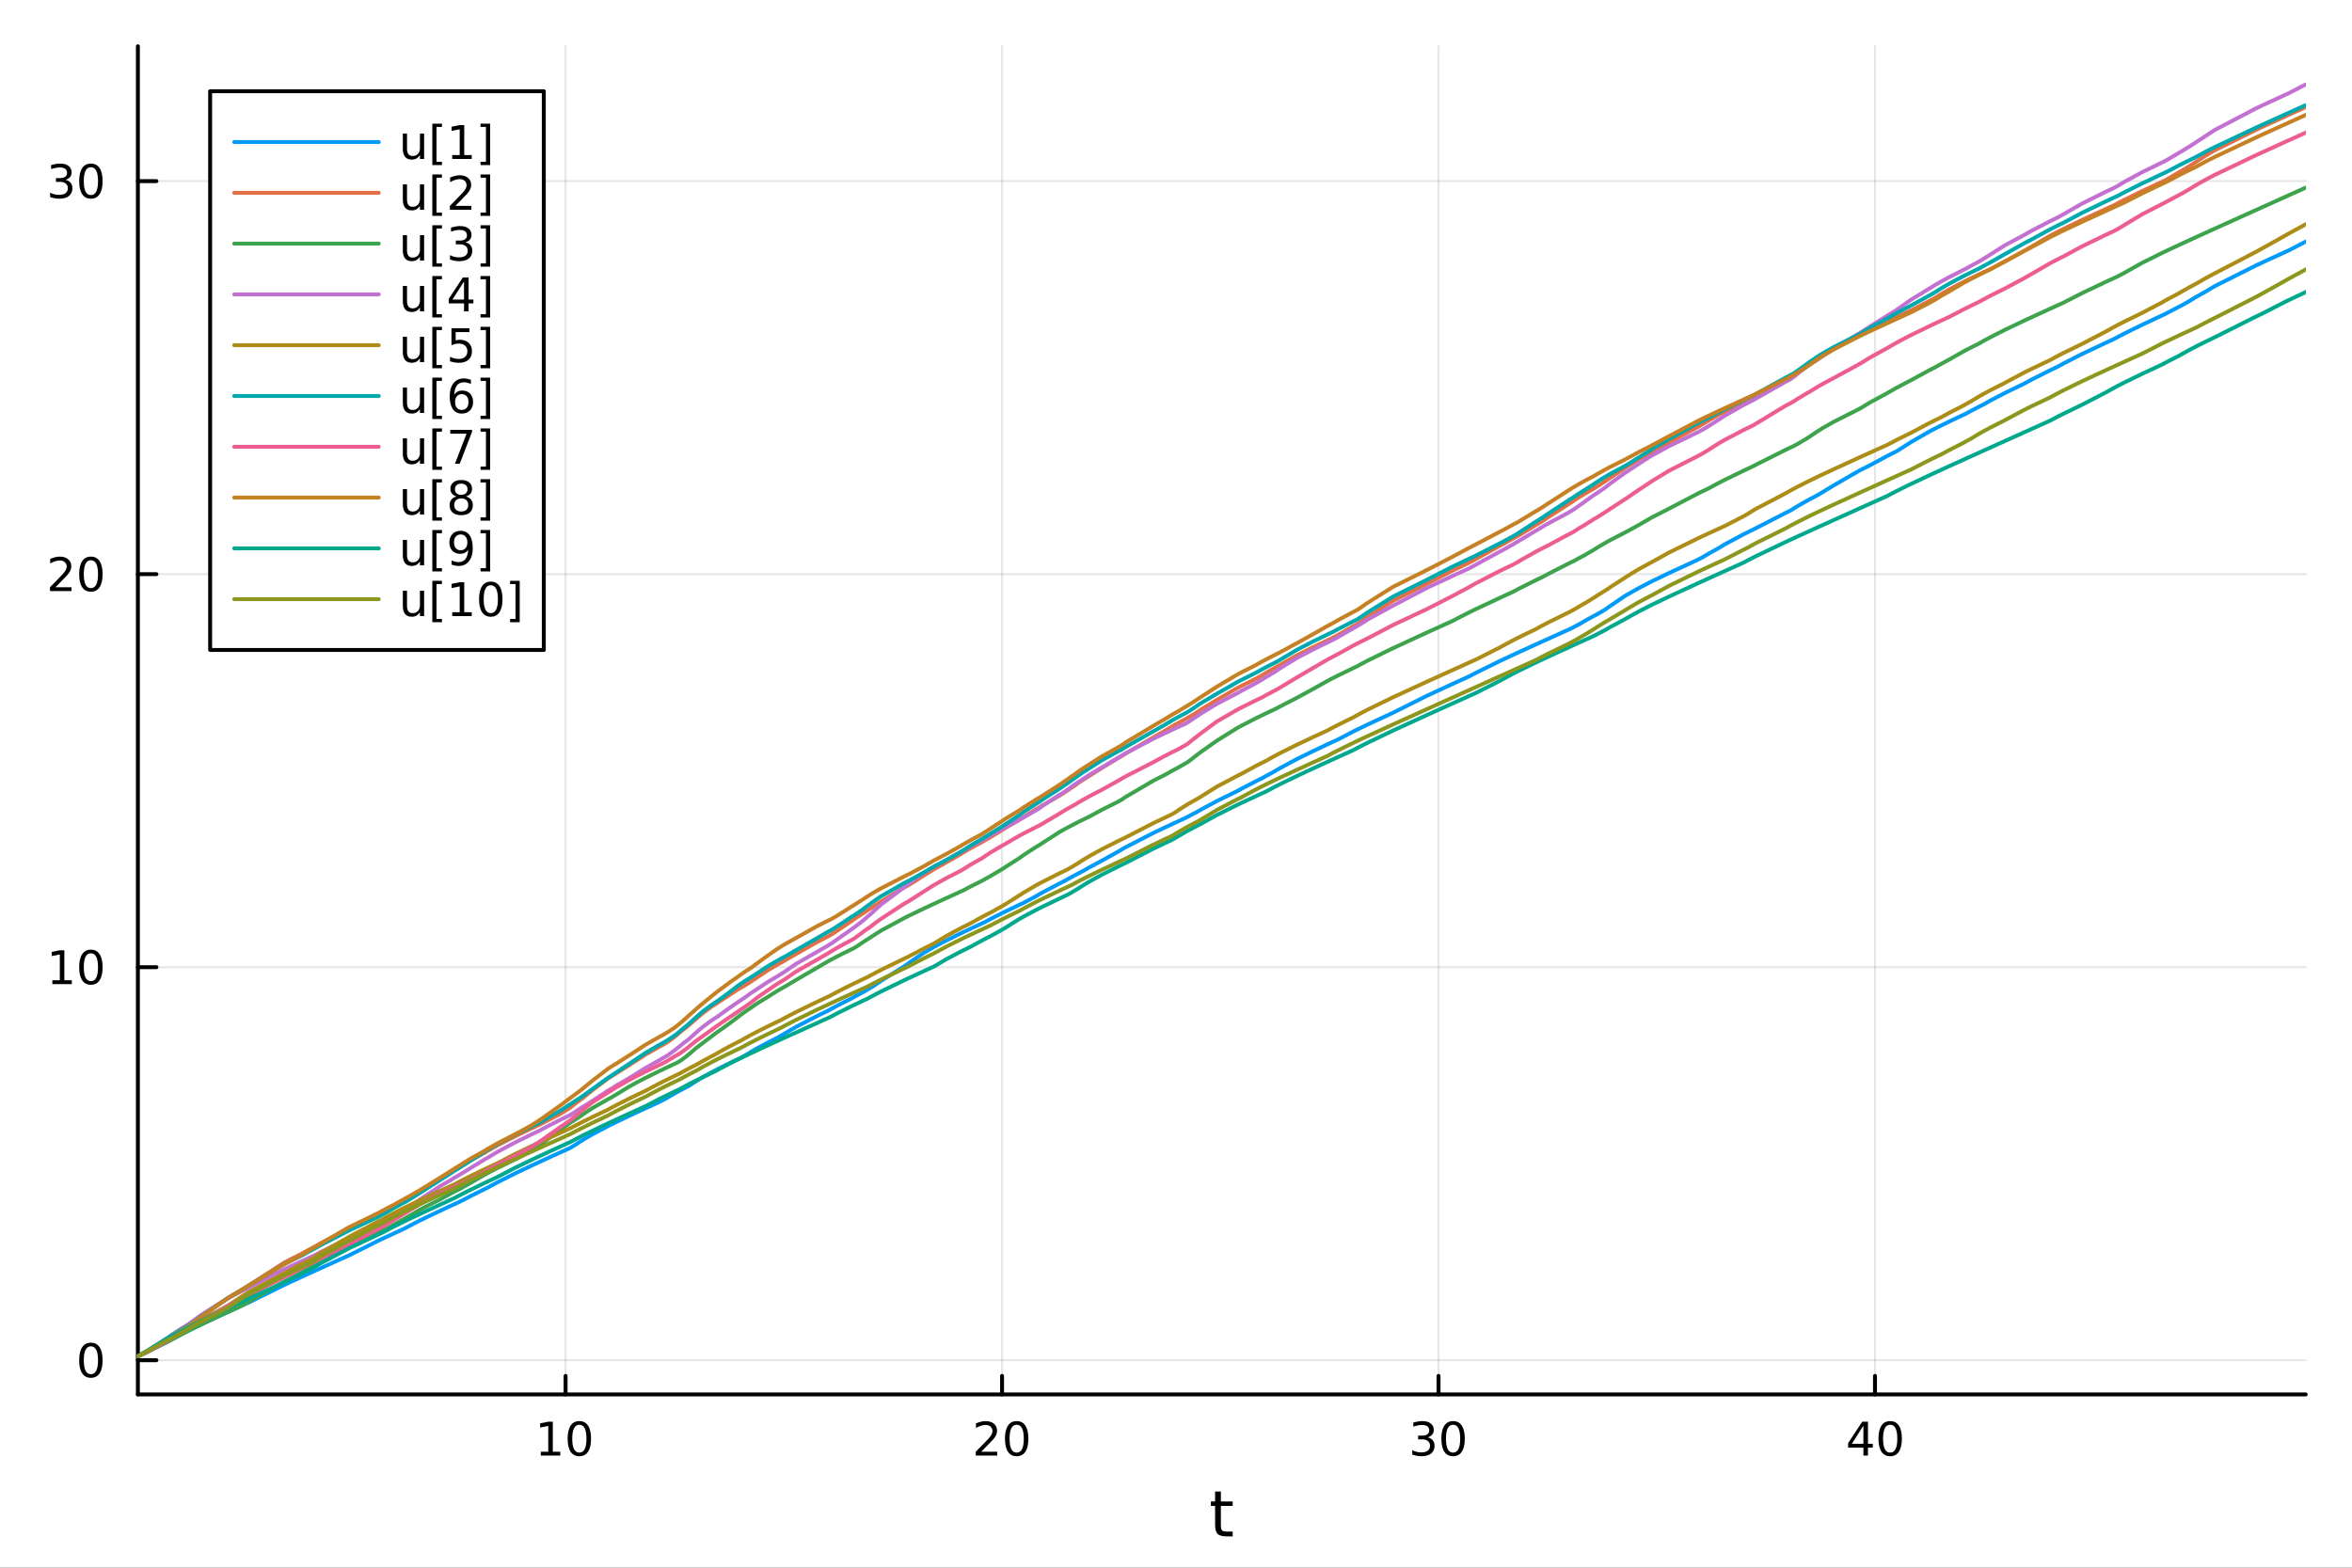 <?xml version="1.0" encoding="utf-8"?>
<svg xmlns="http://www.w3.org/2000/svg" xmlns:xlink="http://www.w3.org/1999/xlink" width="600" height="400" viewBox="0 0 2400 1600">
<rect x="0" y="0" width="2400" height="1600" fill="#333333" stroke="none"/>
<defs>
  <clipPath id="clip070">
    <rect x="0" y="0" width="2400" height="1600"/>
  </clipPath>
</defs>
<path clip-path="url(#clip070)" d="M0 1600 L2400 1600 L2400 0 L0 0  Z" fill="#ffffff" fill-rule="evenodd" fill-opacity="1"/>
<defs>
  <clipPath id="clip071">
    <rect x="480" y="0" width="1681" height="1600"/>
  </clipPath>
</defs>
<path clip-path="url(#clip070)" d="M140.696 1423.18 L2352.76 1423.18 L2352.76 47.244 L140.696 47.244  Z" fill="#ffffff" fill-rule="evenodd" fill-opacity="1"/>
<defs>
  <clipPath id="clip072">
    <rect x="140" y="47" width="2213" height="1377"/>
  </clipPath>
</defs>
<polyline clip-path="url(#clip072)" style="stroke:#000000; stroke-linecap:round; stroke-linejoin:round; stroke-width:2; stroke-opacity:0.1; fill:none" points="577.13,1423.18 577.13,47.244 "/>
<polyline clip-path="url(#clip072)" style="stroke:#000000; stroke-linecap:round; stroke-linejoin:round; stroke-width:2; stroke-opacity:0.1; fill:none" points="1022.51,1423.18 1022.51,47.244 "/>
<polyline clip-path="url(#clip072)" style="stroke:#000000; stroke-linecap:round; stroke-linejoin:round; stroke-width:2; stroke-opacity:0.1; fill:none" points="1467.88,1423.18 1467.88,47.244 "/>
<polyline clip-path="url(#clip072)" style="stroke:#000000; stroke-linecap:round; stroke-linejoin:round; stroke-width:2; stroke-opacity:0.1; fill:none" points="1913.26,1423.18 1913.26,47.244 "/>
<polyline clip-path="url(#clip072)" style="stroke:#000000; stroke-linecap:round; stroke-linejoin:round; stroke-width:2; stroke-opacity:0.1; fill:none" points="140.696,1388.27 2352.76,1388.27 "/>
<polyline clip-path="url(#clip072)" style="stroke:#000000; stroke-linecap:round; stroke-linejoin:round; stroke-width:2; stroke-opacity:0.1; fill:none" points="140.696,987.128 2352.76,987.128 "/>
<polyline clip-path="url(#clip072)" style="stroke:#000000; stroke-linecap:round; stroke-linejoin:round; stroke-width:2; stroke-opacity:0.1; fill:none" points="140.696,585.992 2352.76,585.992 "/>
<polyline clip-path="url(#clip072)" style="stroke:#000000; stroke-linecap:round; stroke-linejoin:round; stroke-width:2; stroke-opacity:0.1; fill:none" points="140.696,184.855 2352.76,184.855 "/>
<polyline clip-path="url(#clip070)" style="stroke:#000000; stroke-linecap:round; stroke-linejoin:round; stroke-width:4; stroke-opacity:1; fill:none" points="140.696,1423.18 2352.76,1423.18 "/>
<polyline clip-path="url(#clip070)" style="stroke:#000000; stroke-linecap:round; stroke-linejoin:round; stroke-width:4; stroke-opacity:1; fill:none" points="577.13,1423.18 577.13,1404.28 "/>
<polyline clip-path="url(#clip070)" style="stroke:#000000; stroke-linecap:round; stroke-linejoin:round; stroke-width:4; stroke-opacity:1; fill:none" points="1022.51,1423.18 1022.51,1404.28 "/>
<polyline clip-path="url(#clip070)" style="stroke:#000000; stroke-linecap:round; stroke-linejoin:round; stroke-width:4; stroke-opacity:1; fill:none" points="1467.88,1423.18 1467.88,1404.28 "/>
<polyline clip-path="url(#clip070)" style="stroke:#000000; stroke-linecap:round; stroke-linejoin:round; stroke-width:4; stroke-opacity:1; fill:none" points="1913.26,1423.18 1913.26,1404.28 "/>
<path clip-path="url(#clip070)" d="M551.818 1481.64 L559.457 1481.64 L559.457 1455.28 L551.147 1456.95 L551.147 1452.69 L559.411 1451.02 L564.087 1451.02 L564.087 1481.64 L571.725 1481.64 L571.725 1485.58 L551.818 1485.58 L551.818 1481.64 Z" fill="#000000" fill-rule="nonzero" fill-opacity="1" /><path clip-path="url(#clip070)" d="M591.17 1454.1 Q587.559 1454.1 585.73 1457.66 Q583.924 1461.2 583.924 1468.33 Q583.924 1475.44 585.73 1479.01 Q587.559 1482.55 591.17 1482.55 Q594.804 1482.55 596.61 1479.01 Q598.438 1475.44 598.438 1468.33 Q598.438 1461.2 596.61 1457.66 Q594.804 1454.1 591.17 1454.1 M591.17 1450.39 Q596.98 1450.39 600.035 1455 Q603.114 1459.58 603.114 1468.33 Q603.114 1477.06 600.035 1481.67 Q596.98 1486.25 591.17 1486.25 Q585.36 1486.25 582.281 1481.67 Q579.225 1477.06 579.225 1468.33 Q579.225 1459.58 582.281 1455 Q585.36 1450.39 591.17 1450.39 Z" fill="#000000" fill-rule="nonzero" fill-opacity="1" /><path clip-path="url(#clip070)" d="M1001.28 1481.64 L1017.6 1481.64 L1017.6 1485.58 L995.656 1485.58 L995.656 1481.64 Q998.318 1478.89 1002.9 1474.26 Q1007.51 1469.61 1008.69 1468.27 Q1010.93 1465.74 1011.81 1464.01 Q1012.72 1462.25 1012.72 1460.56 Q1012.72 1457.8 1010.77 1456.07 Q1008.85 1454.33 1005.75 1454.33 Q1003.55 1454.33 1001.1 1455.09 Q998.665 1455.86 995.887 1457.41 L995.887 1452.69 Q998.711 1451.55 1001.16 1450.97 Q1003.62 1450.39 1005.66 1450.39 Q1011.03 1450.39 1014.22 1453.08 Q1017.41 1455.77 1017.41 1460.26 Q1017.41 1462.39 1016.6 1464.31 Q1015.82 1466.2 1013.71 1468.8 Q1013.13 1469.47 1010.03 1472.69 Q1006.93 1475.88 1001.28 1481.64 Z" fill="#000000" fill-rule="nonzero" fill-opacity="1" /><path clip-path="url(#clip070)" d="M1037.41 1454.1 Q1033.8 1454.1 1031.97 1457.66 Q1030.17 1461.2 1030.17 1468.33 Q1030.17 1475.44 1031.97 1479.01 Q1033.8 1482.55 1037.41 1482.55 Q1041.05 1482.55 1042.85 1479.01 Q1044.68 1475.44 1044.68 1468.33 Q1044.68 1461.2 1042.85 1457.66 Q1041.05 1454.1 1037.41 1454.1 M1037.41 1450.39 Q1043.22 1450.39 1046.28 1455 Q1049.36 1459.58 1049.36 1468.33 Q1049.36 1477.06 1046.28 1481.67 Q1043.22 1486.25 1037.41 1486.25 Q1031.6 1486.25 1028.53 1481.67 Q1025.47 1477.06 1025.47 1468.33 Q1025.47 1459.58 1028.53 1455 Q1031.6 1450.39 1037.41 1450.39 Z" fill="#000000" fill-rule="nonzero" fill-opacity="1" /><path clip-path="url(#clip070)" d="M1456.73 1466.95 Q1460.08 1467.66 1461.96 1469.93 Q1463.86 1472.2 1463.86 1475.53 Q1463.86 1480.65 1460.34 1483.45 Q1456.82 1486.25 1450.34 1486.25 Q1448.16 1486.25 1445.85 1485.81 Q1443.56 1485.39 1441.1 1484.54 L1441.1 1480.02 Q1443.05 1481.16 1445.36 1481.74 Q1447.68 1482.32 1450.2 1482.32 Q1454.6 1482.32 1456.89 1480.58 Q1459.2 1478.84 1459.2 1475.53 Q1459.2 1472.48 1457.05 1470.77 Q1454.92 1469.03 1451.1 1469.03 L1447.07 1469.03 L1447.07 1465.19 L1451.29 1465.19 Q1454.74 1465.19 1456.56 1463.82 Q1458.39 1462.43 1458.39 1459.84 Q1458.39 1457.18 1456.5 1455.77 Q1454.62 1454.33 1451.1 1454.33 Q1449.18 1454.33 1446.98 1454.75 Q1444.78 1455.16 1442.14 1456.04 L1442.14 1451.88 Q1444.81 1451.14 1447.12 1450.77 Q1449.46 1450.39 1451.52 1450.39 Q1456.84 1450.39 1459.94 1452.83 Q1463.05 1455.23 1463.05 1459.35 Q1463.05 1462.22 1461.4 1464.21 Q1459.76 1466.18 1456.73 1466.95 Z" fill="#000000" fill-rule="nonzero" fill-opacity="1" /><path clip-path="url(#clip070)" d="M1482.72 1454.1 Q1479.11 1454.1 1477.28 1457.66 Q1475.48 1461.2 1475.48 1468.33 Q1475.48 1475.44 1477.28 1479.01 Q1479.11 1482.55 1482.72 1482.55 Q1486.36 1482.55 1488.16 1479.01 Q1489.99 1475.44 1489.99 1468.33 Q1489.99 1461.2 1488.16 1457.66 Q1486.36 1454.1 1482.72 1454.1 M1482.72 1450.39 Q1488.53 1450.39 1491.59 1455 Q1494.67 1459.58 1494.67 1468.33 Q1494.67 1477.06 1491.59 1481.67 Q1488.53 1486.25 1482.72 1486.25 Q1476.91 1486.25 1473.83 1481.67 Q1470.78 1477.06 1470.78 1468.33 Q1470.78 1459.58 1473.83 1455 Q1476.91 1450.39 1482.72 1450.39 Z" fill="#000000" fill-rule="nonzero" fill-opacity="1" /><path clip-path="url(#clip070)" d="M1901.43 1455.09 L1889.63 1473.54 L1901.43 1473.54 L1901.43 1455.09 M1900.21 1451.02 L1906.09 1451.02 L1906.09 1473.54 L1911.02 1473.54 L1911.02 1477.43 L1906.09 1477.43 L1906.09 1485.58 L1901.43 1485.58 L1901.43 1477.43 L1885.83 1477.43 L1885.83 1472.92 L1900.21 1451.02 Z" fill="#000000" fill-rule="nonzero" fill-opacity="1" /><path clip-path="url(#clip070)" d="M1928.75 1454.1 Q1925.14 1454.1 1923.31 1457.66 Q1921.5 1461.2 1921.5 1468.33 Q1921.5 1475.44 1923.31 1479.01 Q1925.14 1482.55 1928.75 1482.55 Q1932.38 1482.55 1934.19 1479.01 Q1936.02 1475.44 1936.02 1468.33 Q1936.02 1461.2 1934.19 1457.66 Q1932.38 1454.1 1928.75 1454.1 M1928.75 1450.39 Q1934.56 1450.39 1937.61 1455 Q1940.69 1459.58 1940.69 1468.33 Q1940.69 1477.06 1937.61 1481.67 Q1934.56 1486.25 1928.75 1486.25 Q1922.94 1486.25 1919.86 1481.67 Q1916.8 1477.06 1916.8 1468.33 Q1916.8 1459.58 1919.86 1455 Q1922.94 1450.39 1928.75 1450.39 Z" fill="#000000" fill-rule="nonzero" fill-opacity="1" /><path clip-path="url(#clip070)" d="M1245.79 1522.27 L1245.79 1532.4 L1257.85 1532.4 L1257.85 1536.95 L1245.79 1536.95 L1245.79 1556.3 Q1245.79 1560.66 1246.96 1561.9 Q1248.17 1563.14 1251.83 1563.14 L1257.85 1563.14 L1257.85 1568.04 L1251.83 1568.04 Q1245.05 1568.04 1242.48 1565.53 Q1239.9 1562.98 1239.9 1556.3 L1239.9 1536.95 L1235.6 1536.95 L1235.6 1532.4 L1239.9 1532.4 L1239.9 1522.27 L1245.79 1522.27 Z" fill="#000000" fill-rule="nonzero" fill-opacity="1" /><polyline clip-path="url(#clip070)" style="stroke:#000000; stroke-linecap:round; stroke-linejoin:round; stroke-width:4; stroke-opacity:1; fill:none" points="140.696,1423.18 140.696,47.244 "/>
<polyline clip-path="url(#clip070)" style="stroke:#000000; stroke-linecap:round; stroke-linejoin:round; stroke-width:4; stroke-opacity:1; fill:none" points="140.696,1388.27 159.593,1388.27 "/>
<polyline clip-path="url(#clip070)" style="stroke:#000000; stroke-linecap:round; stroke-linejoin:round; stroke-width:4; stroke-opacity:1; fill:none" points="140.696,987.128 159.593,987.128 "/>
<polyline clip-path="url(#clip070)" style="stroke:#000000; stroke-linecap:round; stroke-linejoin:round; stroke-width:4; stroke-opacity:1; fill:none" points="140.696,585.992 159.593,585.992 "/>
<polyline clip-path="url(#clip070)" style="stroke:#000000; stroke-linecap:round; stroke-linejoin:round; stroke-width:4; stroke-opacity:1; fill:none" points="140.696,184.855 159.593,184.855 "/>
<path clip-path="url(#clip070)" d="M92.751 1374.06 Q89.14 1374.06 87.311 1377.63 Q85.506 1381.17 85.506 1388.3 Q85.506 1395.41 87.311 1398.97 Q89.14 1402.51 92.751 1402.51 Q96.385 1402.51 98.191 1398.97 Q100.02 1395.41 100.02 1388.3 Q100.02 1381.17 98.191 1377.63 Q96.385 1374.06 92.751 1374.06 M92.751 1370.36 Q98.561 1370.36 101.617 1374.97 Q104.696 1379.55 104.696 1388.3 Q104.696 1397.03 101.617 1401.63 Q98.561 1406.22 92.751 1406.22 Q86.941 1406.22 83.862 1401.63 Q80.807 1397.03 80.807 1388.3 Q80.807 1379.55 83.862 1374.97 Q86.941 1370.36 92.751 1370.36 Z" fill="#000000" fill-rule="nonzero" fill-opacity="1" /><path clip-path="url(#clip070)" d="M53.4 1000.47 L61.038 1000.47 L61.038 974.108 L52.728 975.774 L52.728 971.515 L60.992 969.848 L65.668 969.848 L65.668 1000.47 L73.307 1000.47 L73.307 1004.41 L53.4 1004.41 L53.4 1000.47 Z" fill="#000000" fill-rule="nonzero" fill-opacity="1" /><path clip-path="url(#clip070)" d="M92.751 972.927 Q89.14 972.927 87.311 976.492 Q85.506 980.033 85.506 987.163 Q85.506 994.27 87.311 997.834 Q89.14 1001.38 92.751 1001.38 Q96.385 1001.38 98.191 997.834 Q100.02 994.27 100.02 987.163 Q100.02 980.033 98.191 976.492 Q96.385 972.927 92.751 972.927 M92.751 969.223 Q98.561 969.223 101.617 973.83 Q104.696 978.413 104.696 987.163 Q104.696 995.89 101.617 1000.5 Q98.561 1005.08 92.751 1005.08 Q86.941 1005.08 83.862 1000.5 Q80.807 995.89 80.807 987.163 Q80.807 978.413 83.862 973.83 Q86.941 969.223 92.751 969.223 Z" fill="#000000" fill-rule="nonzero" fill-opacity="1" /><path clip-path="url(#clip070)" d="M56.617 599.336 L72.936 599.336 L72.936 603.272 L50.992 603.272 L50.992 599.336 Q53.654 596.582 58.237 591.952 Q62.844 587.299 64.025 585.957 Q66.27 583.434 67.149 581.698 Q68.052 579.938 68.052 578.249 Q68.052 575.494 66.108 573.758 Q64.186 572.022 61.085 572.022 Q58.886 572.022 56.432 572.786 Q54.001 573.55 51.224 575.1 L51.224 570.378 Q54.048 569.244 56.501 568.665 Q58.955 568.087 60.992 568.087 Q66.362 568.087 69.557 570.772 Q72.751 573.457 72.751 577.948 Q72.751 580.077 71.941 581.999 Q71.154 583.897 69.048 586.489 Q68.469 587.161 65.367 590.378 Q62.265 593.573 56.617 599.336 Z" fill="#000000" fill-rule="nonzero" fill-opacity="1" /><path clip-path="url(#clip070)" d="M92.751 571.79 Q89.14 571.79 87.311 575.355 Q85.506 578.897 85.506 586.026 Q85.506 593.133 87.311 596.698 Q89.14 600.239 92.751 600.239 Q96.385 600.239 98.191 596.698 Q100.02 593.133 100.02 586.026 Q100.02 578.897 98.191 575.355 Q96.385 571.79 92.751 571.79 M92.751 568.087 Q98.561 568.087 101.617 572.693 Q104.696 577.276 104.696 586.026 Q104.696 594.753 101.617 599.36 Q98.561 603.943 92.751 603.943 Q86.941 603.943 83.862 599.36 Q80.807 594.753 80.807 586.026 Q80.807 577.276 83.862 572.693 Q86.941 568.087 92.751 568.087 Z" fill="#000000" fill-rule="nonzero" fill-opacity="1" /><path clip-path="url(#clip070)" d="M66.756 183.501 Q70.112 184.218 71.987 186.487 Q73.885 188.755 73.885 192.089 Q73.885 197.204 70.367 200.005 Q66.849 202.806 60.367 202.806 Q58.191 202.806 55.876 202.366 Q53.585 201.95 51.131 201.093 L51.131 196.579 Q53.075 197.714 55.39 198.292 Q57.705 198.871 60.228 198.871 Q64.626 198.871 66.918 197.135 Q69.233 195.399 69.233 192.089 Q69.233 189.033 67.08 187.32 Q64.95 185.584 61.131 185.584 L57.103 185.584 L57.103 181.741 L61.316 181.741 Q64.765 181.741 66.594 180.376 Q68.423 178.987 68.423 176.394 Q68.423 173.732 66.525 172.32 Q64.65 170.885 61.131 170.885 Q59.21 170.885 57.011 171.302 Q54.812 171.718 52.173 172.598 L52.173 168.431 Q54.835 167.691 57.15 167.32 Q59.487 166.95 61.548 166.95 Q66.872 166.95 69.974 169.38 Q73.075 171.788 73.075 175.908 Q73.075 178.778 71.432 180.769 Q69.788 182.737 66.756 183.501 Z" fill="#000000" fill-rule="nonzero" fill-opacity="1" /><path clip-path="url(#clip070)" d="M92.751 170.654 Q89.14 170.654 87.311 174.218 Q85.506 177.76 85.506 184.89 Q85.506 191.996 87.311 195.561 Q89.14 199.102 92.751 199.102 Q96.385 199.102 98.191 195.561 Q100.02 191.996 100.02 184.89 Q100.02 177.76 98.191 174.218 Q96.385 170.654 92.751 170.654 M92.751 166.95 Q98.561 166.95 101.617 171.556 Q104.696 176.14 104.696 184.89 Q104.696 193.616 101.617 198.223 Q98.561 202.806 92.751 202.806 Q86.941 202.806 83.862 198.223 Q80.807 193.616 80.807 184.89 Q80.807 176.14 83.862 171.556 Q86.941 166.95 92.751 166.95 Z" fill="#000000" fill-rule="nonzero" fill-opacity="1" /><polyline clip-path="url(#clip072)" style="stroke:#009af9; stroke-linecap:round; stroke-linejoin:round; stroke-width:4; stroke-opacity:1; fill:none" points="140.696,1384.24 140.696,1384.24 141.345,1383.95 141.51,1383.87 149.102,1380.45 150.114,1380 151.395,1379.42 151.515,1379.36 156.245,1376.84 170.377,1369.72 171.921,1368.97 174.487,1367.51 176.583,1366.34 186.052,1361.29 190.424,1359.05 192.663,1357.93 196.14,1356.2 204.782,1352.01 214.848,1347.24 219.927,1344.87 220.025,1344.83 231.619,1339.47 234.25,1338.27 242.606,1334.45 244.15,1333.75 252.563,1329.92 253.289,1329.59 253.581,1329.46 290.37,1311.22 296.543,1308.34 306.883,1303.57 315.574,1299.6 321.078,1297.09 321.399,1296.94 321.927,1296.7 327.54,1294.15 355.792,1281.38 356.583,1281.02 386.412,1266.09 390.19,1264.31 392.97,1263 401.493,1259.04 412.491,1253.98 414.522,1252.88 416.432,1251.85 428.733,1245.54 435.362,1242.29 448.899,1235.84 459.083,1231.1 463.192,1229.2 470.581,1225.81 470.649,1225.78 479.996,1220.83 494.403,1213.66 497.618,1212.11 507.27,1206.84 525.848,1197.5 541.8,1189.93 541.87,1189.9 550.725,1185.79 551.622,1185.38 554.025,1184.27 560.919,1181.11 570.97,1176.53 571.779,1176.16 581.472,1171.76 582.167,1171.39 582.574,1171.13 582.743,1171.02 587.124,1168.35 587.385,1168.18 592.532,1164.79 594.562,1163.52 601.578,1159.36 604.847,1157.51 620.261,1149.39 623.232,1147.91 629.201,1144.98 641.359,1139.17 648.148,1135.99 658.6,1131.16 673.006,1124.57 676.377,1122.76 680.515,1120.59 681.567,1119.95 686.383,1117.13 689.292,1115.49 690.694,1114.71 692.78,1113.57 693.257,1113.32 694.295,1112.76 696.563,1111.55 699.927,1109.8 702.026,1108.72 702.82,1108.32 703.719,1107.78 705.302,1106.71 709.522,1103.98 710.502,1103.37 717.271,1099.32 725.063,1094.98 729.648,1092.55 732.118,1091.27 732.974,1090.83 743.656,1085.49 744.601,1085.02 753.205,1080.89 755.905,1079.61 756.421,1079.36 760.421,1077.15 766.281,1073.57 766.624,1073.36 772.81,1069.83 783.494,1064.12 792.42,1059.62 797.142,1056.93 799.586,1055.58 801.713,1054.24 812.391,1047.99 834.339,1036.64 844.52,1031.73 846.824,1030.44 848.605,1029.46 852.135,1027.56 858.902,1024.04 868.959,1019.02 871.44,1017.6 872.003,1017.29 877.384,1014.33 880.228,1012.81 881.906,1011.93 885.469,1009.79 887.877,1008.39 888.982,1007.76 893.153,1005.09 899.176,1001 922.905,986.074 923.739,985.542 926.696,983.454 926.797,983.376 929.18,981.562 942.758,972.453 952.637,966.727 953.333,966.343 966.298,959.526 979.54,953.008 982.635,951.525 990.443,947.833 1001.81,942.548 1002.65,942.159 1004.74,941.197 1010.42,938.137 1011.09,937.783 1021.84,932.304 1023.44,931.512 1025.71,930.395 1026.41,930.052 1039.59,923.742 1040.14,923.484 1040.35,923.385 1044.55,921.417 1056.97,914.807 1060.38,912.792 1060.88,912.5 1063.63,910.934 1080.32,902.104 1083.57,900.481 1086.31,899.126 1088.41,897.921 1090.02,897.008 1093.22,895.239 1096.93,893.242 1100.19,891.529 1104.48,889.32 1111.79,885.113 1124.31,878.453 1140.3,869.531 1140.71,869.317 1144.86,866.835 1145.38,866.532 1148.17,864.927 1177.04,850.049 1188.5,844.605 1195.11,841.521 1197.15,840.575 1199.5,839.485 1202.62,838.048 1209.88,834.718 1211.87,833.636 1212.1,833.511 1212.64,833.219 1218.91,829.926 1221.97,828.362 1222.67,827.945 1225.77,826.14 1225.82,826.113 1241.72,817.55 1262.61,807.323 1266.81,804.997 1280.83,797.702 1287.86,794.233 1291.49,792.177 1300.19,787.486 1302.85,785.875 1305.92,784.079 1323.26,774.754 1339.81,766.628 1354.66,759.64 1360.21,757.071 1365.14,754.803 1381.05,746.514 1384.71,744.701 1384.78,744.671 1388.83,742.693 1395.93,739.29 1421.55,727.372 1456.07,710.11 1481.05,698.55 1499.54,690.135 1504.79,687.335 1506.32,686.542 1530.57,674.604 1532.68,673.608 1543.75,668.439 1548.53,666.235 1551.93,664.671 1567.27,657.665 1569.67,656.571 1574.76,654.264 1579.09,652.298 1598.69,643.44 1601.7,642.081 1603.71,641.174 1605.97,639.959 1608.11,638.828 1611.06,637.293 1617.64,633.446 1619.29,632.517 1626.03,628.861 1626.77,628.469 1629.85,626.861 1637.58,622.353 1637.63,622.322 1637.77,622.23 1643.03,618.505 1644.22,617.703 1657.42,608.71 1658.69,607.927 1659.87,607.21 1672.27,600.181 1684.16,594.025 1686.15,593.032 1703.14,584.828 1732.97,571.039 1738.25,568.21 1743.38,565.142 1753.11,559.721 1759.68,555.765 1778.85,545.457 1782.86,543.451 1789.25,540.319 1791.07,539.436 1791.71,539.128 1821.78,523.592 1825.87,521.632 1826.57,521.299 1827.71,520.66 1830.54,518.852 1831.7,518.129 1834.86,516.215 1843.79,511.13 1846.93,509.429 1853.24,506.127 1859.79,502.306 1871.04,495.434 1896.86,480.541 1900.14,478.86 1907.91,474.984 1926.03,465.202 1926.37,465.029 1934.78,460.841 1935.13,460.641 1945.06,454.426 1949.54,451.482 1949.65,451.41 1968.87,440.355 1974.74,437.306 1980.78,434.266 1989.02,430.234 2003.25,423.493 2005.89,422.263 2011.45,419.242 2019.38,415.126 2023.77,412.921 2031.11,408.757 2045.73,401.119 2046.61,400.675 2065.5,391.544 2072.41,387.773 2091.72,378.026 2099.91,374.101 2105.59,370.973 2124.72,361.226 2148.55,349.949 2157.51,345.817 2161.18,343.834 2167.38,340.589 2185.65,331.57 2205.97,322.048 2209.01,320.645 2211.1,319.509 2223.73,312.943 2226.1,311.761 2233.91,307.345 2239.95,303.64 2241.24,302.883 2250.38,297.76 2260.17,291.933 2302.6,270.643 2307.46,268.381 2332.73,256.792 2335.33,255.608 2351.71,247.141 2352.76,246.625 "/>
<polyline clip-path="url(#clip072)" style="stroke:#e26f46; stroke-linecap:round; stroke-linejoin:round; stroke-width:4; stroke-opacity:1; fill:none" points="140.696,1384.24 140.696,1384.24 141.345,1383.89 141.51,1383.8 149.102,1379.82 150.114,1379.3 151.395,1378.54 151.515,1378.47 156.245,1375.75 170.377,1367.25 171.921,1366.26 174.487,1364.44 176.583,1363.01 186.052,1357.03 190.424,1354.48 192.663,1353.02 196.14,1350.56 204.782,1344.31 214.848,1337.24 219.927,1333.63 220.025,1333.57 231.619,1325.46 234.25,1323.8 242.606,1318.86 244.15,1318 252.563,1312.82 253.289,1312.33 253.581,1312.11 290.37,1288.43 296.543,1285.25 306.883,1280.12 315.574,1275.29 321.078,1272.4 321.399,1272.23 321.927,1271.96 327.54,1268.67 355.792,1254.03 356.583,1253.64 386.412,1238.2 390.19,1236.07 392.97,1234.55 401.493,1230.07 412.491,1224.57 414.522,1223.59 416.432,1222.66 428.733,1215.97 435.362,1212.07 448.899,1203.85 459.083,1197.6 463.192,1194.93 470.581,1190.45 470.649,1190.41 479.996,1184.52 494.403,1176.5 497.618,1174.55 507.27,1169.08 525.848,1159.54 541.8,1151.9 541.87,1151.87 550.725,1147.73 551.622,1147.32 554.025,1146 560.919,1142.35 570.97,1137.28 571.779,1136.81 581.472,1130.73 582.167,1130.25 582.574,1129.94 582.743,1129.82 587.124,1126.27 587.385,1126.06 592.532,1122.27 594.562,1120.68 601.578,1115.08 604.847,1112.44 620.261,1100.79 623.232,1098.86 629.201,1095.2 641.359,1087.55 648.148,1083.18 658.6,1076.34 673.006,1068.16 676.377,1066.38 680.515,1063.91 681.567,1063.2 686.383,1059.72 689.292,1057.49 690.694,1056.34 692.78,1054.5 693.257,1054.09 694.295,1053.22 696.563,1051.37 699.927,1048.77 702.026,1047.05 702.82,1046.42 703.719,1045.63 705.302,1044.29 709.522,1040.56 710.502,1039.66 717.271,1033.91 725.063,1028.16 729.648,1025.09 732.118,1023.52 732.974,1022.92 743.656,1015.94 744.601,1015.28 753.205,1009.71 755.905,1008.09 756.421,1007.78 760.421,1005.47 766.281,1001.76 766.624,1001.55 772.81,997.435 783.494,990.274 792.42,984.994 797.142,982.379 799.586,981.063 801.713,979.754 812.391,973.609 834.339,961.108 844.52,955.95 846.824,954.619 848.605,953.61 852.135,951.361 858.902,946.782 868.959,939.957 871.44,938.204 872.003,937.816 877.384,934.264 880.228,932.488 881.906,931.323 885.469,928.945 887.877,927.405 888.982,926.713 893.153,923.842 899.176,919.988 922.905,905.577 923.739,905.129 926.696,903.563 926.797,903.501 929.18,902.058 942.758,893.534 952.637,887.34 953.333,886.93 966.298,879.753 979.54,872.132 982.635,870.214 990.443,865.656 1001.81,859.546 1002.65,859.037 1004.74,857.795 1010.42,854.547 1011.09,854.114 1021.84,847.649 1023.44,846.608 1025.71,845.166 1026.41,844.729 1039.59,837.111 1040.14,836.766 1040.35,836.633 1044.55,833.718 1056.97,826.016 1060.38,824.077 1060.88,823.796 1063.63,822.049 1080.32,812.496 1083.57,810.513 1086.31,808.659 1088.41,807.293 1090.02,806.266 1093.22,804.025 1096.93,801.559 1100.19,799.221 1104.48,796.317 1111.79,791.756 1124.31,783.842 1140.3,774.069 1140.71,773.839 1144.86,771.564 1145.38,771.237 1148.17,769.28 1177.04,752.49 1188.5,745.95 1195.11,741.932 1197.15,740.75 1199.5,739.412 1202.62,737.686 1209.88,733.82 1211.87,732.618 1212.1,732.48 1212.64,732.158 1218.91,728.563 1221.97,726.623 1222.67,726.127 1225.77,724 1225.82,723.969 1241.72,714.307 1262.61,702.218 1266.81,700.032 1280.83,693.049 1287.86,689.134 1291.49,686.897 1300.19,681.876 1302.85,680.413 1305.92,678.768 1323.26,668.907 1339.81,660.542 1354.66,653.449 1360.21,650.856 1365.14,648.172 1381.05,639.027 1384.71,637.09 1384.78,637.052 1388.83,634.293 1395.93,629.273 1421.55,613.039 1456.07,595.784 1481.05,582.873 1499.54,574.089 1504.79,571.23 1506.32,570.289 1530.57,556.969 1532.68,555.91 1543.75,549.705 1548.53,547.191 1551.93,545.159 1567.27,535.743 1569.67,534.4 1574.76,531.238 1579.09,528.327 1598.69,515.725 1601.7,513.777 1603.71,512.518 1605.97,510.943 1608.11,509.504 1611.06,507.591 1617.64,503.573 1619.29,502.608 1626.03,498.832 1626.77,498.364 1629.85,496.462 1637.58,491.374 1637.63,491.344 1637.77,491.256 1643.03,487.658 1644.22,486.881 1657.42,478.09 1658.69,477.321 1659.87,476.513 1672.27,468.766 1684.16,462.213 1686.15,461 1703.14,451.542 1732.97,435.464 1738.25,432.463 1743.38,429.264 1753.11,423.663 1759.68,420.135 1778.85,410.548 1782.86,408.628 1789.25,405.606 1791.07,404.75 1791.71,404.393 1821.78,387.633 1825.87,385.601 1826.57,385.195 1827.71,384.542 1830.54,382.702 1831.7,381.966 1834.86,379.758 1843.79,373.371 1846.93,371.059 1853.24,366.761 1859.79,362.677 1871.04,356.295 1896.86,341.915 1900.14,340.265 1907.91,336.449 1926.03,327.863 1926.37,327.704 1934.78,323.811 1935.13,323.652 1945.06,319.097 1949.54,317.056 1949.65,317.004 1968.87,307.123 1974.74,303.807 1980.78,300.082 1989.02,295.367 2003.25,287.908 2005.89,286.589 2011.45,283.853 2019.38,280.04 2023.77,277.96 2031.11,274.522 2045.73,266.813 2046.61,266.367 2065.5,256.047 2072.41,252.039 2091.72,240.75 2099.91,236.482 2105.59,233.631 2124.72,224.434 2148.55,213.423 2157.51,209.337 2161.18,207.368 2167.38,204.142 2185.65,195.157 2205.97,185.65 2209.01,184.249 2211.1,183.114 2223.73,175.683 2226.1,174.387 2233.91,169.669 2239.95,165.793 2241.24,164.893 2250.38,158.959 2260.17,153.278 2302.6,132.21 2307.46,129.956 2332.73,118.389 2335.33,117.206 2351.71,109.788 2352.76,109.316 "/>
<polyline clip-path="url(#clip072)" style="stroke:#3da44d; stroke-linecap:round; stroke-linejoin:round; stroke-width:4; stroke-opacity:1; fill:none" points="140.696,1384.24 140.696,1384.24 141.345,1383.95 141.51,1383.87 149.102,1380.45 150.114,1379.91 151.395,1379.22 151.515,1379.16 156.245,1376.69 170.377,1369.64 171.921,1368.89 174.487,1367.66 176.583,1366.48 186.052,1361.38 190.424,1359.13 192.663,1357.99 196.14,1356.26 204.782,1352.05 214.848,1347.27 219.927,1344.89 220.025,1344.84 231.619,1339.48 234.25,1338.28 242.606,1334.46 244.15,1333.75 252.563,1329.3 253.289,1328.86 253.581,1328.66 290.37,1307.82 296.543,1304.79 306.883,1299.11 315.574,1293.98 321.078,1290.95 321.399,1290.78 321.927,1290.49 327.54,1287.54 355.792,1272.31 356.583,1271.92 386.412,1257.79 390.19,1256.05 392.97,1254.77 401.493,1250.23 412.491,1243.92 414.522,1242.82 416.432,1241.63 428.733,1234.55 435.362,1231.03 448.899,1224.23 459.083,1218.59 463.192,1216.44 470.581,1212.69 470.649,1212.65 479.996,1207.39 494.403,1198.98 497.618,1197.25 507.27,1192.26 525.848,1183.23 541.8,1174.75 541.87,1174.71 550.725,1169.01 551.622,1168.38 554.025,1166.56 560.919,1161.17 570.97,1153.63 571.779,1153.01 581.472,1146.16 582.167,1145.71 582.574,1145.45 582.743,1145.34 587.124,1142.6 587.385,1142.44 592.532,1138.99 594.562,1137.52 601.578,1132.79 604.847,1130.74 620.261,1121.97 623.232,1120.4 629.201,1116.87 641.359,1109.39 648.148,1105.6 658.6,1100.13 673.006,1093.04 676.377,1091.43 680.515,1089.47 681.567,1088.97 686.383,1086.71 689.292,1085.36 690.694,1084.71 692.78,1083.56 693.257,1083.26 694.295,1082.61 696.563,1081.02 699.927,1078.49 702.026,1076.8 702.82,1076.11 703.719,1075.34 705.302,1074.02 709.522,1070.35 710.502,1069.55 717.271,1064.38 725.063,1058.51 729.648,1055.03 732.118,1053.26 732.974,1052.67 743.656,1045.05 744.601,1044.35 753.205,1037.82 755.905,1035.73 756.421,1035.35 760.421,1032.46 766.281,1028.54 766.624,1028.29 772.81,1024.01 783.494,1017.42 792.42,1011.79 797.142,1009.04 799.586,1007.66 801.713,1006.49 812.391,1000.09 834.339,987.333 844.52,981.384 846.824,980.116 848.605,979.151 852.135,977.274 858.902,973.788 868.959,968.811 871.44,967.611 872.003,967.29 877.384,963.869 880.228,961.911 881.906,960.794 885.469,958.507 887.877,957.02 888.982,956.254 893.153,953.476 899.176,949.729 922.905,936.858 923.739,936.44 926.696,934.971 926.797,934.921 929.18,933.75 942.758,927.24 952.637,922.622 953.333,922.3 966.298,916.332 979.54,910.295 982.635,908.89 990.443,904.757 1001.81,899.053 1002.65,898.641 1004.74,897.444 1010.42,894.3 1011.09,893.878 1021.84,887.547 1023.44,886.521 1025.71,885.099 1026.41,884.605 1039.59,876.198 1040.14,875.828 1040.35,875.687 1044.55,872.61 1056.97,864.572 1060.38,862.57 1060.88,862.235 1063.63,860.45 1080.32,849.685 1083.57,847.827 1086.31,846.298 1088.41,845.154 1090.02,844.284 1093.22,842.592 1096.93,840.671 1100.19,839.016 1104.48,836.871 1111.79,833.309 1124.31,826.501 1140.3,818.507 1140.71,818.271 1144.86,815.944 1145.38,815.611 1148.17,813.625 1177.04,796.675 1188.5,790.917 1195.11,787.199 1197.15,786.092 1199.5,784.834 1202.62,783.2 1209.88,778.947 1211.87,777.832 1212.1,777.682 1212.64,777.286 1218.91,772.461 1221.97,770.035 1222.67,769.498 1225.77,767.209 1225.82,767.175 1241.72,755.935 1262.61,742.925 1266.81,740.636 1280.83,733.425 1287.86,729.982 1291.49,728.237 1300.19,724.116 1302.85,722.866 1305.92,721.178 1323.26,712.245 1339.81,703.241 1354.66,694.89 1360.21,692.004 1365.14,689.513 1381.05,681.789 1384.71,680.059 1384.78,680.024 1388.83,677.79 1395.93,674.037 1421.55,661.479 1456.07,645.565 1481.05,634.25 1499.54,624.77 1504.79,622.218 1506.32,621.486 1530.57,610.128 1532.68,609.159 1543.75,604.094 1548.53,601.535 1551.93,599.76 1567.27,592.118 1569.67,590.959 1574.76,588.534 1579.09,586.132 1598.69,576.087 1601.7,574.622 1603.71,573.651 1605.97,572.565 1608.11,571.361 1611.06,569.736 1617.64,566.239 1619.29,565.24 1626.03,561.345 1626.77,560.865 1629.85,558.922 1637.58,554.339 1637.63,554.312 1637.77,554.231 1643.03,551.309 1644.22,550.664 1657.42,543.845 1658.69,543.211 1659.87,542.626 1672.27,535.768 1684.16,528.878 1686.15,527.795 1703.14,519.084 1732.97,503.487 1738.25,500.946 1743.38,498.512 1753.11,493.248 1759.68,489.877 1778.85,480.554 1782.86,478.666 1789.25,475.684 1791.07,474.68 1791.71,474.331 1821.78,459.25 1825.87,457.317 1826.57,456.988 1827.71,456.455 1830.54,455.129 1831.7,454.485 1834.86,452.765 1843.79,447.438 1846.93,445.409 1853.24,441.077 1859.79,436.966 1871.04,430.553 1896.86,417.517 1900.14,415.677 1907.91,410.916 1926.03,401.071 1926.37,400.896 1934.78,396.062 1935.13,395.871 1945.06,390.589 1949.54,388.313 1949.65,388.256 1968.87,377.766 1974.74,374.812 1980.78,371.372 1989.02,366.941 2003.25,358.833 2005.89,357.432 2011.45,354.554 2019.38,350.591 2023.77,348.09 2031.11,344.108 2045.73,336.694 2046.61,336.26 2065.5,327.262 2072.41,324.053 2091.72,315.2 2099.91,311.476 2105.59,308.9 2124.72,299.093 2148.55,287.788 2157.51,283.651 2161.18,281.97 2167.38,278.65 2185.65,268.375 2205.97,258.262 2209.01,256.809 2211.1,255.821 2223.73,249.909 2226.1,248.814 2233.91,245.219 2239.95,242.455 2241.24,241.868 2250.38,237.705 2260.17,233.264 2302.6,214.11 2307.46,211.921 2332.73,200.536 2335.33,199.363 2351.71,191.985 2352.76,191.515 "/>
<polyline clip-path="url(#clip072)" style="stroke:#c271d2; stroke-linecap:round; stroke-linejoin:round; stroke-width:4; stroke-opacity:1; fill:none" points="140.696,1384.24 140.696,1384.24 141.345,1383.89 141.51,1383.8 149.102,1379.82 150.114,1379.22 151.395,1378.35 151.515,1378.26 156.245,1374.8 170.377,1365.81 171.921,1364.78 174.487,1362.91 176.583,1361.43 186.052,1355.3 190.424,1352.7 192.663,1351.23 196.14,1348.73 204.782,1342.42 214.848,1336.04 219.927,1332.68 220.025,1332.62 231.619,1325.71 234.25,1324.25 242.606,1319.8 244.15,1319 252.563,1314.77 253.289,1314.41 253.581,1314.27 290.37,1295.33 296.543,1292.42 306.883,1287.6 315.574,1283.6 321.078,1281.08 321.399,1280.94 321.927,1280.7 327.54,1277.69 355.792,1263.77 356.583,1263.4 386.412,1248.15 390.19,1246.35 392.97,1245.04 401.493,1240.41 412.491,1234.79 414.522,1233.61 416.432,1232.36 428.733,1224.11 435.362,1219.66 448.899,1210.73 459.083,1204.9 463.192,1202.35 470.581,1198.04 470.649,1198.01 479.996,1192.26 494.403,1183.42 497.618,1181.62 507.27,1175.78 525.848,1165.86 541.8,1158.06 541.87,1158.03 550.725,1153.85 551.622,1153.35 554.025,1152.03 560.919,1148.38 570.97,1143.3 571.779,1142.9 581.472,1138.21 582.167,1137.81 582.574,1137.55 582.743,1137.44 587.124,1134.68 587.385,1134.49 592.532,1131.03 594.562,1129.73 601.578,1125.48 604.847,1123.33 620.261,1113.25 623.232,1111.52 629.201,1107.71 641.359,1100.71 648.148,1096.57 658.6,1089.98 673.006,1081.99 676.377,1079.96 680.515,1077.56 681.567,1076.87 686.383,1073.46 689.292,1071.27 690.694,1070.13 692.78,1068.5 693.257,1068.09 694.295,1067.22 696.563,1065.37 699.927,1062.78 702.026,1061.24 702.82,1060.6 703.719,1059.81 705.302,1058.32 709.522,1054.6 710.502,1053.69 717.271,1047.94 725.063,1042.19 729.648,1039.13 732.118,1037.56 732.974,1036.95 743.656,1029.21 744.601,1028.59 753.205,1022.61 755.905,1020.89 756.421,1020.56 760.421,1017.8 766.281,1013.56 766.624,1013.32 772.81,1009.27 783.494,1002.18 792.42,996.945 797.142,993.963 799.586,992.486 801.713,991.049 812.391,983.658 834.339,971.144 844.52,965.248 846.824,963.791 848.605,962.693 852.135,960.289 858.902,955.472 868.959,948.405 871.44,946.607 872.003,946.21 877.384,942.148 880.228,939.907 881.906,938.495 885.469,935.353 887.877,933.362 888.982,932.381 893.153,928.542 899.176,923.099 922.905,905.334 923.739,904.748 926.696,902.48 926.797,902.397 929.18,900.455 942.758,890.832 952.637,884.887 953.333,884.491 966.298,877.506 979.54,869.993 982.635,868.352 990.443,863.751 1001.81,857.602 1002.65,857.165 1004.74,856.09 1010.42,852.774 1011.09,852.394 1021.84,846.587 1023.44,845.759 1025.71,844.594 1026.41,844.175 1039.59,836.805 1040.14,836.515 1040.35,836.404 1044.55,834.218 1056.97,827.159 1060.38,825.058 1060.88,824.71 1063.63,822.624 1080.32,811.711 1083.57,809.834 1086.31,808.059 1088.41,806.567 1090.02,805.449 1093.22,803.05 1096.93,800.426 1100.19,798.242 1104.48,795.51 1111.79,790.614 1124.31,783.191 1140.3,773.751 1140.71,773.528 1144.86,770.964 1145.38,770.651 1148.17,769 1177.04,753.871 1188.5,748.388 1195.11,745.29 1197.15,744.34 1199.5,743.246 1202.62,741.805 1209.88,738.466 1211.87,737.382 1212.1,737.236 1212.64,736.848 1218.91,732.595 1221.97,730.652 1222.67,730.155 1225.77,728.026 1225.82,727.995 1241.72,718.326 1262.61,707.453 1266.81,705.056 1280.83,697.601 1287.86,693.539 1291.49,691.243 1300.19,686.113 1302.85,684.399 1305.92,682.241 1323.26,671.586 1339.81,662.868 1354.66,655.619 1360.21,652.99 1365.14,650.28 1381.05,641.083 1384.71,639.139 1384.78,639.106 1388.83,636.672 1395.93,632.098 1421.55,618.046 1456.07,600.007 1481.05,588.306 1499.54,579.852 1504.79,577.046 1506.32,576.118 1530.57,562.923 1532.68,561.869 1543.75,555.687 1548.53,552.793 1551.93,550.82 1567.27,541.581 1569.67,540.257 1574.76,537.128 1579.09,534.594 1598.69,524.193 1601.7,522.442 1603.71,521.301 1605.97,519.846 1608.11,518.327 1611.06,516.315 1617.64,511.604 1619.29,510.352 1626.03,505.602 1626.77,505.109 1629.85,503.114 1637.58,497.84 1637.63,497.804 1637.77,497.7 1643.03,493.591 1644.22,492.713 1657.42,483.108 1658.69,482.284 1659.87,481.53 1672.27,473.354 1684.16,465.733 1686.15,464.561 1703.14,455.344 1732.97,440.901 1738.25,438.023 1743.38,434.917 1753.11,428.735 1759.68,424.423 1778.85,413.519 1782.86,411.44 1789.25,408.217 1791.07,407.155 1791.71,406.788 1821.78,389.74 1825.87,387.691 1826.57,387.282 1827.71,386.525 1830.54,384.448 1831.7,383.522 1834.86,380.843 1843.79,374.097 1846.93,371.954 1853.24,367.93 1859.79,363.548 1871.04,356.025 1896.86,340.453 1900.14,338.455 1907.91,333.4 1926.03,322.045 1926.37,321.852 1934.78,316.646 1935.13,316.411 1945.06,309.41 1949.54,306.211 1949.65,306.133 1968.87,294.42 1974.74,290.795 1980.78,287.301 1989.02,282.818 2003.25,275.602 2005.89,274.313 2011.45,271.188 2019.38,266.962 2023.77,264.352 2031.11,259.666 2045.73,250.42 2046.61,249.909 2065.5,239.824 2072.41,235.863 2091.72,225.813 2099.91,221.821 2105.59,218.658 2124.72,207.687 2148.55,195.819 2157.51,191.585 2161.18,189.571 2167.38,185.796 2185.65,175.853 2205.97,165.895 2209.01,164.456 2211.1,163.297 2223.73,155.762 2226.1,154.452 2233.91,149.698 2239.95,145.802 2241.24,144.899 2250.38,138.943 2260.17,132.534 2302.6,110.344 2307.46,108.051 2332.73,96.377 2335.33,95.189 2351.71,86.703 2352.76,86.186 "/>
<polyline clip-path="url(#clip072)" style="stroke:#ac8d18; stroke-linecap:round; stroke-linejoin:round; stroke-width:4; stroke-opacity:1; fill:none" points="140.696,1384.24 140.696,1384.24 141.345,1383.95 141.51,1383.86 149.102,1379.28 150.114,1378.7 151.395,1377.97 151.515,1377.9 156.245,1374.9 170.377,1366.81 171.921,1365.98 174.487,1364.63 176.583,1363.54 186.052,1358.07 190.424,1355.33 192.663,1353.99 196.14,1351.96 204.782,1347.2 214.848,1341.99 219.927,1339.46 220.025,1339.41 231.619,1333 234.25,1331.4 242.606,1325.96 244.15,1324.89 252.563,1319.44 253.289,1318.99 253.581,1318.82 290.37,1299.45 296.543,1296.02 306.883,1290.61 315.574,1286.29 321.078,1283.18 321.399,1282.98 321.927,1282.59 327.54,1278.72 355.792,1262.62 356.583,1262.15 386.412,1246.35 390.19,1244.51 392.97,1242.94 401.493,1238.34 412.491,1232.75 414.522,1231.75 416.432,1230.81 428.733,1224.92 435.362,1221.81 448.899,1215.55 459.083,1210.9 463.192,1209.02 470.581,1205.1 470.649,1205.07 479.996,1200.34 494.403,1193.38 497.618,1191.86 507.27,1187.36 525.848,1177.69 541.8,1170 541.87,1169.96 550.725,1165.82 551.622,1165.4 554.025,1164.29 560.919,1161.11 570.97,1156.51 571.779,1156.14 581.472,1151.73 582.167,1151.41 582.574,1151.23 582.743,1151.13 587.124,1148.79 587.385,1148.66 592.532,1145.99 594.562,1144.96 601.578,1141.47 604.847,1139.88 620.261,1132.55 623.232,1130.92 629.201,1127.74 641.359,1121.59 648.148,1118.29 658.6,1113.33 673.006,1105.68 676.377,1103.98 680.515,1101.93 681.567,1101.42 686.383,1099.08 689.292,1097.69 690.694,1097.02 692.78,1096.03 693.257,1095.8 694.295,1095.22 696.563,1093.96 699.927,1092.14 702.026,1091.03 702.82,1090.61 703.719,1090.14 705.302,1089.32 709.522,1087.17 710.502,1086.68 717.271,1082.8 725.063,1078.6 729.648,1076.23 732.118,1074.76 732.974,1074.27 743.656,1068.36 744.601,1067.86 753.205,1063.44 755.905,1062.09 756.421,1061.78 760.421,1059.5 766.281,1056.28 766.624,1056.1 772.81,1052.86 783.494,1047.51 792.42,1043.2 797.142,1040.96 799.586,1039.6 801.713,1038.44 812.391,1032.86 834.339,1022.19 844.52,1017.44 846.824,1016.37 848.605,1015.39 852.135,1013.5 858.902,1009.98 868.959,1004.97 871.44,1003.76 872.003,1003.49 877.384,1000.91 880.228,999.56 881.906,998.768 885.469,997.094 887.877,995.763 888.982,995.161 893.153,992.932 899.176,989.816 922.905,978.277 923.739,977.885 926.696,976.5 926.797,976.453 929.18,975.138 942.758,968.046 952.637,963.181 953.333,962.782 966.298,954.881 979.54,947.748 982.635,946.167 990.443,942.28 1001.81,936.008 1002.65,935.564 1004.74,934.474 1010.42,931.573 1011.09,931.235 1021.84,925.192 1023.44,924.336 1025.71,922.943 1026.41,922.52 1039.59,914.199 1040.14,913.881 1040.35,913.739 1044.55,911.016 1056.97,903.708 1060.38,901.846 1060.88,901.574 1063.63,900.112 1080.32,891.701 1083.57,890.129 1086.31,888.811 1088.41,887.812 1090.02,886.904 1093.22,885.146 1096.93,882.85 1100.19,880.914 1104.48,878.104 1111.79,873.668 1124.31,866.755 1140.3,858.689 1140.71,858.489 1144.86,856.484 1145.38,856.234 1148.17,854.898 1177.04,840.02 1188.5,834.576 1195.11,831.492 1197.15,830.371 1199.5,828.896 1202.62,826.747 1209.88,822.097 1211.87,820.893 1212.1,820.755 1212.64,820.432 1218.91,816.832 1221.97,815.147 1222.67,814.766 1225.77,812.849 1225.82,812.817 1241.72,802.85 1262.61,791.804 1266.81,789.732 1280.83,782.073 1287.86,778.491 1291.49,776.69 1300.19,771.819 1302.85,770.391 1305.92,768.782 1323.26,760.137 1339.81,752.313 1354.66,745.459 1360.21,742.479 1365.14,739.922 1381.05,732.062 1384.71,730.008 1384.78,729.974 1388.83,727.772 1395.93,724.062 1421.55,711.585 1456.07,695.699 1481.05,684.39 1499.54,676.043 1504.79,673.675 1506.32,672.989 1530.57,660.728 1532.68,659.536 1543.75,653.594 1548.53,651.159 1551.93,649.457 1567.27,642.037 1569.67,640.695 1574.76,637.944 1579.09,635.671 1598.69,625.98 1601.7,624.546 1603.71,623.421 1605.97,622.177 1608.11,621.022 1611.06,619.208 1617.64,615.369 1619.29,614.442 1626.03,610.269 1626.77,609.83 1629.85,607.779 1637.58,602.985 1637.63,602.957 1637.77,602.86 1643.03,599.413 1644.22,598.56 1657.42,590.055 1658.69,589.195 1659.87,588.409 1672.27,580.843 1684.16,574.39 1686.15,573.36 1703.14,563.88 1732.97,549.268 1738.25,546.801 1743.38,544.424 1753.11,539.947 1759.68,536.944 1778.85,527.081 1782.86,524.797 1789.25,520.815 1791.07,519.731 1791.71,519.356 1821.78,503.609 1825.87,501.3 1826.57,500.913 1827.71,500.29 1830.54,498.76 1831.7,498.14 1834.86,496.483 1843.79,491.953 1846.93,490.401 1853.24,487.339 1859.79,484.217 1871.04,478.951 1896.86,467.112 1900.14,465.622 1907.91,462.1 1926.03,453.909 1926.37,453.723 1934.78,449.307 1935.13,449.13 1945.06,444.17 1949.54,441.998 1949.65,441.933 1968.87,431.719 1974.74,428.812 1980.78,425.884 1989.02,421.342 2003.25,414.065 2005.89,412.543 2011.45,409.454 2019.38,404.666 2023.77,402.179 2031.11,398.216 2045.73,390.824 2046.61,390.313 2065.5,380.225 2072.41,376.799 2091.72,367.6 2099.91,363.181 2105.59,360.253 2124.72,350.904 2148.55,338.503 2157.51,333.511 2161.18,331.569 2167.38,328.381 2185.65,319.46 2205.97,308.783 2209.01,307.025 2211.1,305.851 2223.73,299.12 2226.1,297.714 2233.91,293.3 2239.95,290.072 2241.24,289.402 2250.38,284.091 2260.17,278.846 2302.6,256.744 2307.46,254.062 2332.73,239.94 2335.33,238.403 2351.71,229.495 2352.76,228.869 "/>
<polyline clip-path="url(#clip072)" style="stroke:#00a9ad; stroke-linecap:round; stroke-linejoin:round; stroke-width:4; stroke-opacity:1; fill:none" points="140.696,1384.24 140.696,1384.24 141.345,1383.89 141.51,1383.8 149.102,1379.82 150.114,1379.22 151.395,1378.35 151.515,1378.27 156.245,1375.2 170.377,1366.02 171.921,1364.98 174.487,1363.3 176.583,1361.97 186.052,1356.35 190.424,1353.92 192.663,1352.52 196.14,1350.12 204.782,1344.01 214.848,1337.05 219.927,1333.48 220.025,1333.42 231.619,1325.37 234.25,1323.72 242.606,1318.81 244.15,1317.94 252.563,1312.78 253.289,1312.3 253.581,1312.08 290.37,1290.05 296.543,1286.96 306.883,1281.94 315.574,1277.17 321.078,1274.31 321.399,1274.14 321.927,1273.87 327.54,1270.6 355.792,1256.01 356.583,1255.63 386.412,1241.68 390.19,1239.63 392.97,1238.17 401.493,1233.17 412.491,1227.25 414.522,1226.2 416.432,1225.07 428.733,1217.36 435.362,1213.1 448.899,1204.41 459.083,1197.95 463.192,1195.22 470.581,1190.67 470.649,1190.62 479.996,1184.66 494.403,1175.61 497.618,1173.52 507.27,1167.71 525.848,1157.81 541.8,1150.03 541.87,1149.99 550.725,1145.82 551.622,1145.32 554.025,1143.8 560.919,1139.67 570.97,1134.11 571.779,1133.61 581.472,1127.24 582.167,1126.81 582.574,1126.57 582.743,1126.46 587.124,1123.51 587.385,1123.34 592.532,1120.11 594.562,1118.71 601.578,1113.64 604.847,1111.2 620.261,1100.17 623.232,1098.32 629.201,1094.31 641.359,1086.2 648.148,1081.65 658.6,1074.64 673.006,1066.31 676.377,1064.51 680.515,1062.01 681.567,1061.4 686.383,1058.26 689.292,1056.21 690.694,1055.14 692.78,1053.41 693.257,1052.98 694.295,1052.07 696.563,1050.14 699.927,1047.43 702.026,1045.65 702.82,1044.92 703.719,1044.12 705.302,1042.74 709.522,1038.93 710.502,1038.01 717.271,1032.17 725.063,1026.34 729.648,1023.24 732.118,1021.66 732.974,1021.04 743.656,1013.25 744.601,1012.54 753.205,1005.92 755.905,1004.04 756.421,1003.69 760.421,1001.06 766.281,997.445 766.624,997.241 772.81,993.196 783.494,986.122 792.42,980.888 797.142,978.291 799.586,976.984 801.713,975.863 812.391,969.673 834.339,957.124 844.52,951.221 846.824,949.96 848.605,949 852.135,946.839 858.902,942.394 868.959,935.706 871.44,934.19 872.003,933.852 877.384,930.29 880.228,928.269 881.906,926.973 885.469,924.349 887.877,922.663 888.982,921.812 893.153,918.751 899.176,914.677 922.905,901.118 923.739,900.687 926.696,899.174 926.797,899.123 929.18,897.921 942.758,890.37 952.637,884.591 953.333,884.204 966.298,877.345 979.54,869.904 982.635,868.015 990.443,862.921 1001.81,856.301 1002.65,855.764 1004.74,854.456 1010.42,851.056 1011.09,850.607 1021.84,843.949 1023.44,842.887 1025.71,841.417 1026.41,840.91 1039.59,832.31 1040.14,831.935 1040.35,831.791 1044.55,828.675 1056.97,820.556 1060.38,818.538 1060.88,818.201 1063.63,816.173 1080.32,805.488 1083.57,803.367 1086.31,801.411 1088.41,799.976 1090.02,798.899 1093.22,796.571 1096.93,794.018 1100.19,791.614 1104.48,788.637 1111.79,783.98 1124.31,775.96 1140.3,767.142 1140.71,766.929 1144.86,764.805 1145.38,764.496 1148.17,762.624 1177.04,746.298 1188.5,739.828 1195.11,735.838 1197.15,734.662 1199.5,733.332 1202.62,731.614 1209.88,727.762 1211.87,726.736 1212.1,726.597 1212.64,726.223 1218.91,722.116 1221.97,719.974 1222.67,719.497 1225.77,717.449 1225.82,717.419 1241.72,708.03 1262.61,696.099 1266.81,693.93 1280.83,686.987 1287.86,683.084 1291.49,681.154 1300.19,676.692 1302.85,675.362 1305.92,673.592 1323.26,663.276 1339.81,654.709 1354.66,647.526 1360.21,644.912 1365.14,642.214 1381.05,634.063 1384.71,632.271 1384.78,632.235 1388.83,629.609 1395.93,624.773 1421.55,608.873 1456.07,591.74 1481.05,578.851 1499.54,570.073 1504.79,567.636 1506.32,566.8 1530.57,554.464 1532.68,553.45 1543.75,547.423 1548.53,544.576 1551.93,542.346 1567.27,532.334 1569.67,530.929 1574.76,527.657 1579.09,524.669 1598.69,511.86 1601.7,509.893 1603.71,508.623 1605.97,507.231 1608.11,505.765 1611.06,503.818 1617.64,499.739 1619.29,498.618 1626.03,494.313 1626.77,493.796 1629.85,491.707 1637.58,486.838 1637.63,486.808 1637.77,486.723 1643.03,483.657 1644.22,482.984 1657.42,475.935 1658.69,475.286 1659.87,474.583 1672.27,466.804 1684.16,459.403 1686.15,458.087 1703.14,448.043 1732.97,431.587 1738.25,428.981 1743.38,426.498 1753.11,421.166 1759.68,417.764 1778.85,408.388 1782.86,406.494 1789.25,403.504 1791.07,402.497 1791.71,402.091 1821.78,385.551 1825.87,383.532 1826.57,383.127 1827.71,382.477 1830.54,380.884 1831.7,380.139 1834.86,377.907 1843.79,371.469 1846.93,369.143 1853.24,364.823 1859.79,360.722 1871.04,354.32 1896.86,341.295 1900.14,339.456 1907.91,334.697 1926.03,324.853 1926.37,324.679 1934.78,319.845 1935.13,319.654 1945.06,314.372 1949.54,312.096 1949.65,312.039 1968.87,301.55 1974.74,298.131 1980.78,294.325 1989.02,289.53 2003.25,281.986 2005.89,280.656 2011.45,277.902 2019.38,274.069 2023.77,271.622 2031.11,267.711 2045.73,259.419 2046.61,258.948 2065.5,248.282 2072.41,244.74 2091.72,234.194 2099.91,230.092 2105.59,227.325 2124.72,217.138 2148.55,205.65 2157.51,201.481 2161.18,199.791 2167.38,196.457 2185.65,187.283 2205.97,177.687 2209.01,176.278 2211.1,175.317 2223.73,168.657 2226.1,167.463 2233.91,163.607 2239.95,160.695 2241.24,159.968 2250.38,155.017 2260.17,150.025 2302.6,130.019 2307.46,127.801 2332.73,116.335 2335.33,115.158 2351.71,107.762 2352.76,107.291 "/>
<polyline clip-path="url(#clip072)" style="stroke:#ed5d92; stroke-linecap:round; stroke-linejoin:round; stroke-width:4; stroke-opacity:1; fill:none" points="140.696,1384.24 140.696,1384.24 141.345,1383.95 141.51,1383.87 149.102,1380.45 150.114,1379.91 151.395,1379.22 151.515,1379.16 156.245,1376.69 170.377,1368.7 171.921,1367.88 174.487,1366.32 176.583,1364.9 186.052,1358.95 190.424,1356.42 192.663,1355.16 196.14,1353.26 204.782,1348.72 214.848,1342.96 219.927,1340.24 220.025,1340.18 231.619,1333.46 234.25,1332.03 242.606,1327.65 244.15,1326.87 252.563,1322.69 253.289,1322.33 253.581,1322.19 290.37,1303.34 296.543,1300.43 306.883,1294.87 315.574,1290.47 321.078,1287.76 321.399,1287.61 321.927,1287.35 327.54,1284.65 355.792,1270.05 356.583,1269.67 386.412,1254.24 390.19,1252.11 392.97,1250.59 401.493,1245.47 412.491,1238.67 414.522,1237.5 416.432,1236.26 428.733,1228.9 435.362,1225.29 448.899,1218.36 459.083,1213.41 463.192,1211.45 470.581,1207.98 470.649,1207.94 479.996,1203.61 494.403,1196.05 497.618,1194.17 507.27,1188.85 525.848,1179.48 541.8,1170.87 541.87,1170.83 550.725,1165.08 551.622,1164.46 554.025,1162.82 560.919,1157.9 570.97,1150.82 571.779,1150.29 581.472,1143.7 582.167,1143.2 582.574,1142.87 582.743,1142.74 587.124,1139.03 587.385,1138.82 592.532,1134.46 594.562,1132.86 601.578,1127.22 604.847,1124.84 620.261,1115.01 623.232,1113.31 629.201,1109.55 641.359,1102.62 648.148,1099.03 658.6,1093.77 673.006,1086.84 676.377,1085.25 680.515,1082.98 681.567,1082.32 686.383,1079.41 689.292,1077.72 690.694,1076.92 692.78,1075.76 693.257,1075.45 694.295,1074.79 696.563,1073.18 699.927,1070.62 702.026,1069.1 702.82,1068.47 703.719,1067.68 705.302,1066.34 709.522,1062.96 710.502,1062.21 717.271,1057.39 725.063,1051.81 729.648,1048.45 732.118,1046.74 732.974,1046.17 743.656,1038.74 744.601,1038.14 753.205,1032.31 755.905,1030.39 756.421,1030.04 760.421,1027.36 766.281,1023.23 766.624,1022.97 772.81,1018.04 783.494,1010.67 792.42,1004.61 797.142,1001.7 799.586,1000.25 801.713,998.839 812.391,991.537 834.339,979.112 844.52,973.236 846.824,971.783 848.605,970.688 852.135,968.581 858.902,964.746 868.959,959.41 871.44,957.933 872.003,957.553 877.384,953.639 880.228,951.464 881.906,950.232 885.469,947.727 887.877,946.112 888.982,945.291 893.153,941.988 899.176,937.636 922.905,922.174 923.739,921.706 926.696,920.074 926.797,920.01 929.18,918.52 942.758,909.806 952.637,903.531 953.333,903.116 966.298,895.878 979.54,889.12 982.635,887.339 990.443,882.462 1001.81,876.049 1002.65,875.523 1004.74,874.062 1010.42,870.312 1011.09,869.887 1021.84,863.526 1023.44,862.636 1025.71,861.391 1026.41,860.948 1039.59,853.253 1040.14,852.954 1040.35,852.839 1044.55,850.586 1056.97,844.246 1060.38,842.568 1060.88,842.276 1063.63,840.713 1080.32,830.837 1083.57,828.815 1086.31,827.164 1088.41,825.938 1090.02,825.009 1093.22,823.212 1096.93,821.188 1100.19,819.181 1104.48,816.646 1111.79,812.57 1124.31,806.056 1140.3,797.232 1140.71,796.983 1144.86,794.524 1145.38,794.222 1148.17,792.63 1177.04,777.819 1188.5,771.578 1195.11,768.19 1197.15,767.167 1199.5,765.997 1202.62,764.466 1209.88,760.403 1211.87,759.158 1212.1,758.994 1212.64,758.564 1218.91,753.412 1221.97,751.114 1222.67,750.542 1225.77,748.11 1225.82,748.075 1241.72,736.347 1262.61,724.272 1266.81,722.087 1280.83,715.108 1287.86,711.737 1291.49,709.72 1300.19,705.101 1302.85,703.734 1305.92,701.927 1323.26,691.473 1339.81,681.793 1354.66,673.142 1360.21,670.187 1365.14,667.647 1381.05,658.799 1384.71,656.905 1384.78,656.874 1388.83,654.821 1395.93,651.315 1421.55,637.837 1456.07,621.587 1481.05,608.859 1499.54,598.993 1504.79,595.958 1506.32,595.106 1530.57,582.62 1532.68,581.599 1543.75,576.331 1548.53,573.711 1551.93,571.615 1567.27,563.008 1569.67,561.748 1574.76,559.145 1579.09,556.974 1598.69,546.387 1601.7,544.873 1603.71,543.873 1605.97,542.564 1608.11,541.168 1611.06,539.308 1617.64,535.385 1619.29,534.297 1626.03,530.102 1626.77,529.661 1629.85,527.862 1637.58,522.977 1637.63,522.948 1637.77,522.863 1643.03,519.367 1644.22,518.609 1657.42,509.981 1658.69,509.223 1659.87,508.424 1672.27,499.898 1684.16,492.082 1686.15,490.716 1703.14,480.385 1732.97,465.224 1738.25,462.292 1743.38,459.145 1753.11,452.906 1759.68,449.081 1778.85,438.994 1782.86,437.014 1789.25,433.916 1791.07,432.883 1791.71,432.469 1821.78,414.226 1825.87,412.107 1826.57,411.749 1827.71,411.172 1830.54,409.505 1831.7,408.732 1834.86,406.698 1843.79,401.35 1846.93,399.579 1853.24,395.668 1859.79,391.884 1871.04,385.85 1896.86,371.834 1900.14,369.932 1907.91,365.058 1926.03,355.061 1926.37,354.884 1934.78,350.013 1935.13,349.82 1945.06,344.51 1949.54,342.224 1949.65,342.166 1968.87,332.812 1974.74,330.05 1980.78,327.237 1989.02,323.43 2003.25,315.979 2005.89,314.66 2011.45,311.927 2019.38,308.115 2023.77,305.678 2031.11,301.778 2045.73,294.465 2046.61,294.036 2065.5,283.95 2072.41,279.989 2091.72,268.775 2099.91,264.524 2105.59,261.681 2124.72,251.345 2148.55,239.784 2157.51,235.603 2161.18,233.605 2167.38,229.852 2185.65,218.825 2205.97,208.357 2209.01,206.873 2211.1,205.688 2223.73,198.904 2226.1,197.693 2233.91,193.201 2239.95,189.453 2241.24,188.688 2250.38,183.521 2260.17,178.378 2302.6,158.139 2307.46,155.914 2332.73,144.425 2335.33,143.247 2351.71,135.846 2352.76,135.375 "/>
<polyline clip-path="url(#clip072)" style="stroke:#c68125; stroke-linecap:round; stroke-linejoin:round; stroke-width:4; stroke-opacity:1; fill:none" points="140.696,1384.24 140.696,1384.24 141.345,1383.89 141.51,1383.8 149.102,1379.82 150.114,1379.3 151.395,1378.54 151.515,1378.47 156.245,1375.75 170.377,1367.25 171.921,1366.26 174.487,1364.66 176.583,1363.21 186.052,1357.16 190.424,1354.59 192.663,1353.12 196.14,1350.64 204.782,1344.36 214.848,1337.27 219.927,1333.66 220.025,1333.6 231.619,1325.47 234.25,1323.82 242.606,1318.87 244.15,1318 252.563,1312.82 253.289,1312.34 253.581,1312.11 290.37,1290.06 296.543,1286.96 306.883,1281.19 315.574,1276.02 321.078,1272.97 321.399,1272.8 321.927,1272.51 327.54,1269.1 355.792,1252.7 356.583,1252.3 386.412,1237.84 390.19,1235.77 392.97,1234.29 401.493,1229.89 412.491,1223.68 414.522,1222.6 416.432,1221.59 428.733,1214.5 435.362,1210.46 448.899,1202.06 459.083,1195.73 463.192,1193.04 470.581,1188.53 470.649,1188.49 479.996,1182.57 494.403,1174.52 497.618,1172.57 507.27,1167.09 525.848,1157.54 541.8,1148.87 541.87,1148.83 550.725,1143.06 551.622,1142.51 554.025,1140.87 560.919,1135.91 570.97,1128.81 571.779,1128.21 581.472,1120.91 582.167,1120.44 582.574,1120.16 582.743,1120.04 587.124,1116.81 587.385,1116.62 592.532,1112.7 594.562,1111.08 601.578,1105.36 604.847,1102.68 620.261,1090.89 623.232,1088.95 629.201,1085.26 641.359,1077.58 648.148,1073.19 658.6,1066.34 673.006,1058.15 676.377,1056.36 680.515,1053.89 681.567,1053.28 686.383,1050.16 689.292,1048.12 690.694,1047.05 692.78,1045.33 693.257,1044.94 694.295,1044.12 696.563,1042.18 699.927,1039.19 702.026,1037.24 702.82,1036.53 703.719,1035.74 705.302,1034.39 709.522,1030.64 710.502,1029.73 717.271,1023.95 725.063,1017.59 729.648,1013.88 732.118,1012.01 732.974,1011.31 743.656,1003.41 744.601,1002.69 753.205,996.653 755.905,994.686 756.421,994.32 760.421,991.582 766.281,987.84 766.624,987.6 772.81,982.974 783.494,975.209 792.42,968.943 797.142,965.946 799.586,964.462 801.713,963.203 812.391,957.251 834.339,944.945 844.52,939.831 846.824,938.704 848.605,937.839 852.135,935.843 858.902,931.652 868.959,925.223 871.44,923.755 872.003,923.377 877.384,919.911 880.228,918.172 881.906,917.028 885.469,914.688 887.877,913.169 888.982,912.487 893.153,909.99 899.176,906.567 922.905,894.38 923.739,893.975 926.696,892.548 926.797,892.5 929.18,891.36 942.758,884.057 952.637,878.384 953.333,878.003 966.298,871.225 979.54,863.83 982.635,861.948 990.443,857.462 1001.81,851.421 1002.65,850.916 1004.74,849.503 1010.42,845.864 1011.09,845.39 1021.84,838.426 1023.44,837.329 1025.71,835.815 1026.41,835.357 1039.59,827.446 1040.14,827.092 1040.35,826.956 1044.55,823.981 1056.97,816.153 1060.38,814.192 1060.88,813.907 1063.63,812.144 1080.32,801.469 1083.57,799.349 1086.31,797.394 1088.41,795.959 1090.02,794.882 1093.22,792.555 1096.93,790.003 1100.19,787.6 1104.48,784.623 1111.79,779.967 1124.31,771.948 1140.3,763.13 1140.71,762.881 1144.86,760.422 1145.38,760.075 1148.17,758.015 1177.04,740.666 1188.5,734.041 1195.11,729.992 1197.15,728.801 1199.5,727.455 1202.62,725.719 1209.88,721.276 1211.87,720.118 1212.1,719.985 1212.64,719.673 1218.91,715.698 1221.97,713.607 1222.67,713.14 1225.77,711.137 1225.82,711.108 1241.72,700.845 1262.61,688.404 1266.81,686.179 1280.83,679.109 1287.86,675.167 1291.49,673.22 1300.19,668.73 1302.85,667.393 1305.92,665.874 1323.26,656.478 1339.81,647.269 1354.66,638.826 1360.21,635.919 1365.14,633.015 1381.05,624.44 1384.71,622.587 1384.78,622.55 1388.83,619.867 1395.93,614.953 1421.55,598.91 1456.07,581.725 1481.05,568.827 1499.54,558.915 1504.79,556.294 1506.32,555.412 1530.57,542.648 1532.68,541.614 1543.75,535.509 1548.53,533.026 1551.93,531.011 1567.27,521.649 1569.67,520.311 1574.76,517.16 1579.09,514.255 1598.69,501.671 1601.7,499.725 1603.71,498.467 1605.97,497.087 1608.11,495.816 1611.06,494.107 1617.64,490.46 1619.29,489.573 1626.03,486.058 1626.77,485.614 1629.85,483.805 1637.58,479.488 1637.63,479.462 1637.77,479.385 1643.03,476.597 1644.22,475.978 1657.42,469.371 1658.69,468.752 1659.87,468.076 1672.27,461.363 1684.16,455.383 1686.15,454.239 1703.14,445.178 1732.97,429.356 1738.25,426.798 1743.38,424.351 1753.11,419.779 1759.68,416.731 1778.85,407.951 1782.86,406.129 1789.25,403.23 1791.07,402.403 1791.71,402.056 1821.78,387.027 1825.87,385.097 1826.57,384.706 1827.71,384.077 1830.54,382.533 1831.7,381.908 1834.86,379.972 1843.79,374.177 1846.93,372.023 1853.24,367.488 1859.79,363.218 1871.04,356.621 1896.86,343.394 1900.14,341.817 1907.91,338.134 1926.03,329.727 1926.37,329.57 1934.78,325.721 1935.13,325.563 1945.06,321.042 1949.54,319.012 1949.65,318.96 1968.87,309.108 1974.74,305.797 1980.78,302.075 1989.02,297.365 2003.25,288.963 2005.89,287.525 2011.45,284.583 2019.38,280.551 2023.77,278.38 2031.11,274.824 2045.73,266.97 2046.61,266.517 2065.5,256.111 2072.41,252.621 2091.72,242.157 2099.91,238.073 2105.59,235.316 2124.72,226.304 2148.55,215.382 2157.51,211.312 2161.18,209.652 2167.38,206.846 2185.65,197.47 2205.97,187.779 2209.01,186.362 2211.1,185.396 2223.73,178.714 2226.1,177.517 2233.91,173.653 2239.95,170.737 2241.24,170.01 2250.38,165.054 2260.17,160.059 2302.6,140.048 2307.46,137.83 2332.73,126.364 2335.33,125.186 2351.71,117.791 2352.76,117.32 "/>
<polyline clip-path="url(#clip072)" style="stroke:#00a98d; stroke-linecap:round; stroke-linejoin:round; stroke-width:4; stroke-opacity:1; fill:none" points="140.696,1384.24 140.696,1384.24 141.345,1383.95 141.51,1383.86 149.102,1379.28 150.114,1378.7 151.395,1377.97 151.515,1377.9 156.245,1374.9 170.377,1366.81 171.921,1365.98 174.487,1364.63 176.583,1363.54 186.052,1358.07 190.424,1355.69 192.663,1354.5 196.14,1352.69 204.782,1348.34 214.848,1343.45 219.927,1341.03 220.025,1340.99 231.619,1335.56 234.25,1334.35 242.606,1330.5 244.15,1329.79 252.563,1325.95 253.289,1325.62 253.581,1325.49 290.37,1308.83 296.543,1305.56 306.883,1300.34 315.574,1296.11 321.078,1293.05 321.399,1292.87 321.927,1292.54 327.54,1289.13 355.792,1274.2 356.583,1273.81 386.412,1259.76 390.19,1258.03 392.97,1256.52 401.493,1252.07 412.491,1246.6 414.522,1245.61 416.432,1244.69 428.733,1238.87 435.362,1235.78 448.899,1229.55 459.083,1224.91 463.192,1223.04 470.581,1219.13 470.649,1219.09 479.996,1214.37 494.403,1207.41 497.618,1205.9 507.27,1201.39 525.848,1191.73 541.8,1184.04 541.87,1184 550.725,1179.86 551.622,1179.44 554.025,1178.33 560.919,1175.15 570.97,1170.55 571.779,1170.18 581.472,1165.77 582.167,1165.45 582.574,1165.27 582.743,1165.17 587.124,1162.83 587.385,1162.7 592.532,1160.03 594.562,1159 601.578,1155.51 604.847,1153.92 620.261,1146.59 623.232,1145.21 629.201,1142.44 641.359,1136.86 648.148,1133.76 658.6,1129.01 673.006,1121.54 676.377,1119.87 680.515,1117.85 681.567,1117.34 686.383,1115.02 689.292,1113.64 690.694,1112.98 692.78,1111.99 693.257,1111.77 694.295,1111.19 696.563,1109.94 699.927,1108.13 702.026,1107.03 702.82,1106.61 703.719,1106.14 705.302,1105.33 709.522,1103.18 710.502,1102.69 717.271,1099.34 725.063,1095.59 729.648,1093.42 732.118,1092.04 732.974,1091.57 743.656,1085.95 744.601,1085.47 753.205,1081.19 755.905,1079.87 756.421,1079.62 760.421,1077.7 766.281,1074.92 766.624,1074.75 772.81,1071.85 783.494,1066.91 792.42,1062.81 797.142,1060.66 799.586,1059.55 801.713,1058.58 812.391,1053.73 834.339,1043.81 844.52,1039.22 846.824,1038.18 848.605,1037.22 852.135,1035.36 858.902,1031.89 868.959,1026.94 871.44,1025.74 872.003,1025.47 877.384,1022.91 880.228,1021.57 881.906,1020.78 885.469,1019.11 887.877,1017.79 888.982,1017.19 893.153,1014.96 899.176,1011.85 922.905,1000.33 923.739,999.94 926.696,998.555 926.797,998.508 929.18,997.397 942.758,991.131 952.637,986.618 953.333,986.239 966.298,978.608 979.54,971.627 982.635,970.072 990.443,966.233 1001.81,960.007 1002.65,959.566 1004.74,958.481 1010.42,955.594 1011.09,955.258 1021.84,949.232 1023.44,948.379 1025.71,946.987 1026.41,946.565 1039.59,938.254 1040.14,937.936 1040.35,937.814 1044.55,935.435 1056.97,928.835 1060.38,927.106 1060.88,926.853 1063.63,925.483 1080.32,917.442 1083.57,915.915 1086.31,914.631 1088.41,913.655 1090.02,912.764 1093.22,911.033 1096.93,908.767 1100.19,906.852 1104.48,904.066 1111.79,899.661 1124.31,892.783 1140.3,884.74 1140.71,884.541 1144.86,882.54 1145.38,882.29 1148.17,880.956 1177.04,866.09 1188.5,860.648 1195.11,857.564 1197.15,856.443 1199.5,855.17 1202.62,853.256 1209.88,849.043 1211.87,847.937 1212.1,847.809 1212.64,847.511 1218.91,844.156 1221.97,842.568 1222.67,842.208 1225.77,840.634 1225.82,840.606 1241.72,831.812 1262.61,821.449 1266.81,819.453 1280.83,812.901 1287.86,809.661 1291.49,807.999 1300.19,803.38 1302.85,802.013 1305.92,800.464 1323.26,792.04 1339.81,784.315 1354.66,777.504 1360.21,774.977 1365.14,772.737 1381.05,765.532 1384.71,763.573 1384.78,763.54 1388.83,761.426 1395.93,757.837 1421.55,745.58 1456.07,729.775 1481.05,718.479 1499.54,710.136 1504.79,707.769 1506.32,707.083 1530.57,694.824 1532.68,693.632 1543.75,687.69 1548.53,685.255 1551.93,683.553 1567.27,676.134 1569.67,674.997 1574.76,672.613 1579.09,670.594 1598.69,661.593 1601.7,660.221 1603.71,659.306 1605.97,658.277 1608.11,657.306 1611.06,655.967 1617.64,652.986 1619.29,652.238 1626.03,649.193 1626.77,648.858 1629.85,647.207 1637.58,643.203 1637.63,643.178 1637.77,643.094 1643.03,640.043 1644.22,639.373 1657.42,632.349 1658.69,631.59 1659.87,630.894 1672.27,624.028 1684.16,617.964 1686.15,616.982 1703.14,608.841 1732.97,595.092 1738.25,592.69 1743.38,590.362 1753.11,585.954 1759.68,582.982 1778.85,574.33 1782.86,572.193 1789.25,568.896 1791.07,567.974 1791.71,567.653 1821.78,553.273 1825.87,551.381 1826.57,551.058 1827.71,550.535 1830.54,549.232 1831.7,548.698 1834.86,547.251 1843.79,543.176 1846.93,541.746 1853.24,538.882 1859.79,535.914 1871.04,530.827 1896.86,519.175 1900.14,517.696 1907.91,514.197 1926.03,506.034 1926.37,505.849 1934.78,501.439 1935.13,501.262 1945.06,496.308 1949.54,494.138 1949.65,494.083 1968.87,485.028 1974.74,482.316 1980.78,479.543 1989.02,475.775 2003.25,469.313 2005.89,468.117 2011.45,465.6 2019.38,462.018 2023.77,460.035 2031.11,456.722 2045.73,450.131 2046.61,449.732 2065.5,441.221 2072.41,438.11 2091.72,429.413 2099.91,425.106 2105.59,422.235 2124.72,412.998 2148.55,400.651 2157.51,395.669 2161.18,393.73 2167.38,390.545 2185.65,381.631 2205.97,372.158 2209.01,370.503 2211.1,369.392 2223.73,362.939 2226.1,361.569 2233.91,357.252 2239.95,354.079 2241.24,353.418 2250.38,348.839 2260.17,344.106 2302.6,322.794 2307.46,320.532 2332.73,307.58 2335.33,306.325 2351.71,298.603 2352.76,298.027 "/>
<polyline clip-path="url(#clip072)" style="stroke:#8e971d; stroke-linecap:round; stroke-linejoin:round; stroke-width:4; stroke-opacity:1; fill:none" points="140.696,1384.24 140.696,1384.24 141.345,1383.95 141.51,1383.86 149.102,1379.86 150.114,1379.34 151.395,1378.69 151.515,1378.63 156.245,1375.87 170.377,1368.26 171.921,1367.48 174.487,1366.18 176.583,1365.13 186.052,1359.8 190.424,1357.12 192.663,1355.79 196.14,1353.8 204.782,1349.09 214.848,1343.92 219.927,1341.41 220.025,1341.35 231.619,1334.97 234.25,1333.37 242.606,1327.95 244.15,1326.87 252.563,1321.43 253.289,1320.98 253.581,1320.81 290.37,1301.45 296.543,1298.51 306.883,1293.67 315.574,1289.65 321.078,1286.69 321.399,1286.49 321.927,1286.12 327.54,1282.35 355.792,1266.52 356.583,1266.06 386.412,1250.33 390.19,1248.5 392.97,1246.93 401.493,1242.34 412.491,1236.75 414.522,1235.75 416.432,1234.82 428.733,1228.93 435.362,1225.82 448.899,1219.56 459.083,1214.91 463.192,1213.03 470.581,1209.11 470.649,1209.08 479.996,1204.35 494.403,1197.39 497.618,1195.87 507.27,1191.37 525.848,1182.84 541.8,1175.59 541.87,1175.56 550.725,1171.55 551.622,1171.14 554.025,1170.06 560.919,1166.94 570.97,1162.41 571.779,1162.04 581.472,1157.67 582.167,1157.36 582.574,1157.18 582.743,1157.08 587.124,1154.75 587.385,1154.62 592.532,1151.96 594.562,1150.94 601.578,1147.46 604.847,1145.87 620.261,1138.56 623.232,1136.92 629.201,1133.75 641.359,1127.6 648.148,1124.3 658.6,1119.34 673.006,1111.7 676.377,1110 680.515,1107.95 681.567,1107.44 686.383,1105.1 689.292,1103.7 690.694,1103.03 692.78,1102.04 693.257,1101.82 694.295,1101.24 696.563,1099.98 699.927,1098.16 702.026,1097.05 702.82,1096.63 703.719,1096.16 705.302,1095.34 709.522,1093.19 710.502,1092.69 717.271,1088.82 725.063,1084.62 729.648,1082.25 732.118,1080.99 732.974,1080.56 743.656,1075.31 744.601,1074.86 753.205,1070.76 755.905,1069.49 756.421,1069.2 760.421,1067.02 766.281,1063.92 766.624,1063.74 772.81,1060.59 783.494,1055.35 792.42,1051.1 797.142,1048.88 799.586,1047.54 801.713,1046.38 812.391,1040.83 834.339,1030.2 844.52,1025.45 846.824,1024.38 848.605,1023.56 852.135,1021.94 858.902,1018.83 868.959,1014.25 871.44,1013.12 872.003,1012.87 877.384,1010.43 880.228,1009.14 881.906,1008.38 885.469,1006.77 887.877,1005.47 888.982,1004.89 893.153,1002.71 899.176,999.652 922.905,988.24 923.739,987.85 926.696,986.472 926.797,986.426 929.18,985.116 942.758,978.047 952.637,973.192 953.333,972.794 966.298,965.785 979.54,959.158 982.635,957.659 990.443,953.932 1001.81,948.614 1002.65,948.224 1004.74,947.257 1010.42,944.639 1011.09,944.33 1021.84,938.648 1023.44,937.834 1025.71,936.687 1026.41,936.336 1039.59,929.906 1040.14,929.645 1040.35,929.526 1044.55,927.192 1056.97,920.686 1060.38,918.975 1060.88,918.725 1063.63,917.367 1080.32,909.375 1083.57,907.854 1086.31,906.575 1088.41,905.602 1090.02,904.853 1093.22,903.376 1096.93,901.361 1100.19,899.635 1104.48,897.412 1111.79,893.746 1124.31,887.686 1140.3,880.2 1140.71,880.01 1144.86,878.097 1145.38,877.858 1148.17,876.573 1177.04,861.977 1188.5,856.576 1195.11,853.508 1197.15,852.39 1199.5,850.92 1202.62,849.038 1209.88,844.882 1211.87,843.788 1212.1,843.662 1212.64,843.367 1218.91,840.045 1221.97,838.47 1222.67,838.112 1225.77,836.289 1225.82,836.258 1241.72,826.611 1262.61,815.752 1266.81,813.701 1280.83,806.088 1287.86,802.521 1291.49,800.726 1300.19,796.513 1302.85,795.241 1305.92,793.789 1323.26,785.721 1339.81,778.154 1354.66,771.414 1360.21,768.46 1365.14,765.921 1381.05,758.1 1384.71,756.355 1384.78,756.326 1388.83,754.412 1395.93,751.095 1421.55,739.333 1456.07,723.709 1481.05,712.446 1499.54,704.113 1504.79,701.747 1506.32,701.061 1530.57,690.136 1532.68,689.187 1543.75,684.2 1548.53,682.052 1551.93,680.519 1567.27,673.612 1569.67,672.322 1574.76,669.666 1579.09,667.459 1598.69,657.945 1601.7,656.527 1603.71,655.412 1605.97,654.177 1608.11,653.03 1611.06,651.227 1617.64,647.407 1619.29,646.483 1626.03,642.323 1626.77,641.885 1629.85,639.839 1637.58,635.054 1637.63,635.026 1637.77,634.942 1643.03,631.919 1644.22,631.149 1657.42,623.318 1658.69,622.504 1659.87,621.759 1672.27,614.512 1684.16,608.236 1686.15,607.228 1703.14,597.87 1732.97,583.337 1738.25,580.876 1743.38,578.503 1753.11,574.033 1759.68,571.032 1778.85,561.174 1782.86,559.222 1789.25,555.658 1791.07,554.673 1791.71,554.331 1821.78,539.419 1825.87,537.159 1826.57,536.78 1827.71,536.169 1830.54,534.665 1831.7,534.056 1834.86,532.423 1843.79,527.947 1846.93,526.409 1853.24,523.371 1859.79,520.266 1871.04,515.021 1896.86,503.205 1900.14,501.716 1907.91,498.197 1926.03,490.008 1926.37,489.854 1934.78,486.059 1935.13,485.903 1945.06,481.424 1949.54,479.407 1949.65,479.346 1968.87,469.534 1974.74,466.695 1980.78,463.821 1989.02,459.332 2003.25,452.11 2005.89,450.596 2011.45,447.519 2019.38,442.744 2023.77,440.262 2031.11,436.306 2045.73,428.923 2046.61,428.412 2065.5,418.33 2072.41,414.904 2091.72,405.707 2099.91,401.288 2105.59,398.361 2124.72,389.012 2148.55,377.928 2157.51,373.83 2161.18,372.161 2167.38,369.344 2185.65,361.07 2205.97,350.698 2209.01,349.222 2211.1,348.221 2223.73,342.25 2226.1,341.147 2233.91,337.531 2239.95,334.755 2241.24,334.165 2250.38,329.315 2260.17,324.393 2302.6,302.789 2307.46,300.123 2332.73,286.049 2335.33,284.514 2351.71,275.617 2352.76,274.99 "/>
<path clip-path="url(#clip070)" d="M214.431 663.349 L554.896 663.349 L554.896 93.109 L214.431 93.109  Z" fill="#ffffff" fill-rule="evenodd" fill-opacity="1"/>
<polyline clip-path="url(#clip070)" style="stroke:#000000; stroke-linecap:round; stroke-linejoin:round; stroke-width:4; stroke-opacity:1; fill:none" points="214.431,663.349 554.896,663.349 554.896,93.109 214.431,93.109 214.431,663.349 "/>
<polyline clip-path="url(#clip070)" style="stroke:#009af9; stroke-linecap:round; stroke-linejoin:round; stroke-width:4; stroke-opacity:1; fill:none" points="239.009,144.949 386.48,144.949 "/>
<path clip-path="url(#clip070)" d="M411.058 151.997 L411.058 136.303 L415.318 136.303 L415.318 151.835 Q415.318 155.516 416.753 157.368 Q418.188 159.196 421.058 159.196 Q424.507 159.196 426.498 156.997 Q428.512 154.798 428.512 151.002 L428.512 136.303 L432.771 136.303 L432.771 162.229 L428.512 162.229 L428.512 158.247 Q426.961 160.608 424.901 161.766 Q422.864 162.9 420.156 162.9 Q415.688 162.9 413.373 160.122 Q411.058 157.344 411.058 151.997 M421.776 135.678 L421.776 135.678 Z" fill="#000000" fill-rule="nonzero" fill-opacity="1" /><path clip-path="url(#clip070)" d="M441.151 126.21 L450.966 126.21 L450.966 129.52 L445.41 129.52 L445.41 165.168 L450.966 165.168 L450.966 168.479 L441.151 168.479 L441.151 126.21 Z" fill="#000000" fill-rule="nonzero" fill-opacity="1" /><path clip-path="url(#clip070)" d="M461.452 158.293 L469.091 158.293 L469.091 131.928 L460.78 133.595 L460.78 129.335 L469.044 127.669 L473.72 127.669 L473.72 158.293 L481.359 158.293 L481.359 162.229 L461.452 162.229 L461.452 158.293 Z" fill="#000000" fill-rule="nonzero" fill-opacity="1" /><path clip-path="url(#clip070)" d="M500.155 126.21 L500.155 168.479 L490.34 168.479 L490.34 165.168 L495.873 165.168 L495.873 129.52 L490.34 129.52 L490.34 126.21 L500.155 126.21 Z" fill="#000000" fill-rule="nonzero" fill-opacity="1" /><polyline clip-path="url(#clip070)" style="stroke:#e26f46; stroke-linecap:round; stroke-linejoin:round; stroke-width:4; stroke-opacity:1; fill:none" points="239.009,196.789 386.48,196.789 "/>
<path clip-path="url(#clip070)" d="M411.058 203.837 L411.058 188.143 L415.318 188.143 L415.318 203.675 Q415.318 207.356 416.753 209.208 Q418.188 211.036 421.058 211.036 Q424.507 211.036 426.498 208.837 Q428.512 206.638 428.512 202.842 L428.512 188.143 L432.771 188.143 L432.771 214.069 L428.512 214.069 L428.512 210.087 Q426.961 212.448 424.901 213.606 Q422.864 214.74 420.156 214.74 Q415.688 214.74 413.373 211.962 Q411.058 209.184 411.058 203.837 M421.776 187.518 L421.776 187.518 Z" fill="#000000" fill-rule="nonzero" fill-opacity="1" /><path clip-path="url(#clip070)" d="M441.151 178.05 L450.966 178.05 L450.966 181.36 L445.41 181.36 L445.41 217.008 L450.966 217.008 L450.966 220.319 L441.151 220.319 L441.151 178.05 Z" fill="#000000" fill-rule="nonzero" fill-opacity="1" /><path clip-path="url(#clip070)" d="M464.669 210.133 L480.989 210.133 L480.989 214.069 L459.044 214.069 L459.044 210.133 Q461.706 207.379 466.29 202.749 Q470.896 198.096 472.077 196.754 Q474.322 194.231 475.202 192.495 Q476.104 190.735 476.104 189.046 Q476.104 186.291 474.16 184.555 Q472.239 182.819 469.137 182.819 Q466.938 182.819 464.484 183.583 Q462.054 184.347 459.276 185.897 L459.276 181.175 Q462.1 180.041 464.554 179.462 Q467.007 178.884 469.044 178.884 Q474.415 178.884 477.609 181.569 Q480.803 184.254 480.803 188.745 Q480.803 190.874 479.993 192.796 Q479.206 194.694 477.1 197.286 Q476.521 197.958 473.419 201.175 Q470.317 204.37 464.669 210.133 Z" fill="#000000" fill-rule="nonzero" fill-opacity="1" /><path clip-path="url(#clip070)" d="M500.155 178.05 L500.155 220.319 L490.34 220.319 L490.34 217.008 L495.873 217.008 L495.873 181.36 L490.34 181.36 L490.34 178.05 L500.155 178.05 Z" fill="#000000" fill-rule="nonzero" fill-opacity="1" /><polyline clip-path="url(#clip070)" style="stroke:#3da44d; stroke-linecap:round; stroke-linejoin:round; stroke-width:4; stroke-opacity:1; fill:none" points="239.009,248.629 386.48,248.629 "/>
<path clip-path="url(#clip070)" d="M411.058 255.677 L411.058 239.983 L415.318 239.983 L415.318 255.515 Q415.318 259.196 416.753 261.048 Q418.188 262.876 421.058 262.876 Q424.507 262.876 426.498 260.677 Q428.512 258.478 428.512 254.682 L428.512 239.983 L432.771 239.983 L432.771 265.909 L428.512 265.909 L428.512 261.927 Q426.961 264.288 424.901 265.446 Q422.864 266.58 420.156 266.58 Q415.688 266.58 413.373 263.802 Q411.058 261.024 411.058 255.677 M421.776 239.358 L421.776 239.358 Z" fill="#000000" fill-rule="nonzero" fill-opacity="1" /><path clip-path="url(#clip070)" d="M441.151 229.89 L450.966 229.89 L450.966 233.2 L445.41 233.2 L445.41 268.848 L450.966 268.848 L450.966 272.159 L441.151 272.159 L441.151 229.89 Z" fill="#000000" fill-rule="nonzero" fill-opacity="1" /><path clip-path="url(#clip070)" d="M474.808 247.274 Q478.165 247.992 480.04 250.261 Q481.938 252.529 481.938 255.862 Q481.938 260.978 478.419 263.779 Q474.901 266.58 468.419 266.58 Q466.243 266.58 463.929 266.14 Q461.637 265.723 459.183 264.867 L459.183 260.353 Q461.128 261.487 463.442 262.066 Q465.757 262.645 468.28 262.645 Q472.679 262.645 474.97 260.909 Q477.285 259.173 477.285 255.862 Q477.285 252.807 475.132 251.094 Q473.003 249.358 469.183 249.358 L465.155 249.358 L465.155 245.515 L469.368 245.515 Q472.817 245.515 474.646 244.149 Q476.475 242.761 476.475 240.168 Q476.475 237.506 474.577 236.094 Q472.702 234.659 469.183 234.659 Q467.262 234.659 465.063 235.075 Q462.864 235.492 460.225 236.372 L460.225 232.205 Q462.887 231.464 465.202 231.094 Q467.54 230.724 469.6 230.724 Q474.924 230.724 478.026 233.154 Q481.128 235.562 481.128 239.682 Q481.128 242.552 479.484 244.543 Q477.841 246.511 474.808 247.274 Z" fill="#000000" fill-rule="nonzero" fill-opacity="1" /><path clip-path="url(#clip070)" d="M500.155 229.89 L500.155 272.159 L490.34 272.159 L490.34 268.848 L495.873 268.848 L495.873 233.2 L490.34 233.2 L490.34 229.89 L500.155 229.89 Z" fill="#000000" fill-rule="nonzero" fill-opacity="1" /><polyline clip-path="url(#clip070)" style="stroke:#c271d2; stroke-linecap:round; stroke-linejoin:round; stroke-width:4; stroke-opacity:1; fill:none" points="239.009,300.469 386.48,300.469 "/>
<path clip-path="url(#clip070)" d="M411.058 307.517 L411.058 291.823 L415.318 291.823 L415.318 307.355 Q415.318 311.036 416.753 312.888 Q418.188 314.716 421.058 314.716 Q424.507 314.716 426.498 312.517 Q428.512 310.318 428.512 306.522 L428.512 291.823 L432.771 291.823 L432.771 317.749 L428.512 317.749 L428.512 313.767 Q426.961 316.128 424.901 317.286 Q422.864 318.42 420.156 318.42 Q415.688 318.42 413.373 315.642 Q411.058 312.864 411.058 307.517 M421.776 291.198 L421.776 291.198 Z" fill="#000000" fill-rule="nonzero" fill-opacity="1" /><path clip-path="url(#clip070)" d="M441.151 281.73 L450.966 281.73 L450.966 285.04 L445.41 285.04 L445.41 320.688 L450.966 320.688 L450.966 323.999 L441.151 323.999 L441.151 281.73 Z" fill="#000000" fill-rule="nonzero" fill-opacity="1" /><path clip-path="url(#clip070)" d="M473.489 287.263 L461.683 305.712 L473.489 305.712 L473.489 287.263 M472.262 283.189 L478.141 283.189 L478.141 305.712 L483.072 305.712 L483.072 309.601 L478.141 309.601 L478.141 317.749 L473.489 317.749 L473.489 309.601 L457.887 309.601 L457.887 305.087 L472.262 283.189 Z" fill="#000000" fill-rule="nonzero" fill-opacity="1" /><path clip-path="url(#clip070)" d="M500.155 281.73 L500.155 323.999 L490.34 323.999 L490.34 320.688 L495.873 320.688 L495.873 285.04 L490.34 285.04 L490.34 281.73 L500.155 281.73 Z" fill="#000000" fill-rule="nonzero" fill-opacity="1" /><polyline clip-path="url(#clip070)" style="stroke:#ac8d18; stroke-linecap:round; stroke-linejoin:round; stroke-width:4; stroke-opacity:1; fill:none" points="239.009,352.309 386.48,352.309 "/>
<path clip-path="url(#clip070)" d="M411.058 359.357 L411.058 343.663 L415.318 343.663 L415.318 359.195 Q415.318 362.876 416.753 364.728 Q418.188 366.556 421.058 366.556 Q424.507 366.556 426.498 364.357 Q428.512 362.158 428.512 358.362 L428.512 343.663 L432.771 343.663 L432.771 369.589 L428.512 369.589 L428.512 365.607 Q426.961 367.968 424.901 369.126 Q422.864 370.26 420.156 370.26 Q415.688 370.26 413.373 367.482 Q411.058 364.704 411.058 359.357 M421.776 343.038 L421.776 343.038 Z" fill="#000000" fill-rule="nonzero" fill-opacity="1" /><path clip-path="url(#clip070)" d="M441.151 333.57 L450.966 333.57 L450.966 336.88 L445.41 336.88 L445.41 372.528 L450.966 372.528 L450.966 375.839 L441.151 375.839 L441.151 333.57 Z" fill="#000000" fill-rule="nonzero" fill-opacity="1" /><path clip-path="url(#clip070)" d="M460.688 335.029 L479.044 335.029 L479.044 338.964 L464.97 338.964 L464.97 347.436 Q465.989 347.089 467.007 346.927 Q468.026 346.742 469.044 346.742 Q474.831 346.742 478.211 349.913 Q481.591 353.084 481.591 358.501 Q481.591 364.079 478.118 367.181 Q474.646 370.26 468.327 370.26 Q466.151 370.26 463.882 369.89 Q461.637 369.519 459.23 368.778 L459.23 364.079 Q461.313 365.214 463.535 365.769 Q465.757 366.325 468.234 366.325 Q472.239 366.325 474.577 364.218 Q476.915 362.112 476.915 358.501 Q476.915 354.89 474.577 352.783 Q472.239 350.677 468.234 350.677 Q466.359 350.677 464.484 351.093 Q462.632 351.51 460.688 352.39 L460.688 335.029 Z" fill="#000000" fill-rule="nonzero" fill-opacity="1" /><path clip-path="url(#clip070)" d="M500.155 333.57 L500.155 375.839 L490.34 375.839 L490.34 372.528 L495.873 372.528 L495.873 336.88 L490.34 336.88 L490.34 333.57 L500.155 333.57 Z" fill="#000000" fill-rule="nonzero" fill-opacity="1" /><polyline clip-path="url(#clip070)" style="stroke:#00a9ad; stroke-linecap:round; stroke-linejoin:round; stroke-width:4; stroke-opacity:1; fill:none" points="239.009,404.149 386.48,404.149 "/>
<path clip-path="url(#clip070)" d="M411.058 411.197 L411.058 395.503 L415.318 395.503 L415.318 411.035 Q415.318 414.716 416.753 416.568 Q418.188 418.396 421.058 418.396 Q424.507 418.396 426.498 416.197 Q428.512 413.998 428.512 410.202 L428.512 395.503 L432.771 395.503 L432.771 421.429 L428.512 421.429 L428.512 417.447 Q426.961 419.808 424.901 420.966 Q422.864 422.1 420.156 422.1 Q415.688 422.1 413.373 419.322 Q411.058 416.544 411.058 411.197 M421.776 394.878 L421.776 394.878 Z" fill="#000000" fill-rule="nonzero" fill-opacity="1" /><path clip-path="url(#clip070)" d="M441.151 385.41 L450.966 385.41 L450.966 388.72 L445.41 388.72 L445.41 424.368 L450.966 424.368 L450.966 427.679 L441.151 427.679 L441.151 385.41 Z" fill="#000000" fill-rule="nonzero" fill-opacity="1" /><path clip-path="url(#clip070)" d="M471.22 402.285 Q468.072 402.285 466.22 404.438 Q464.392 406.591 464.392 410.341 Q464.392 414.068 466.22 416.243 Q468.072 418.396 471.22 418.396 Q474.368 418.396 476.197 416.243 Q478.049 414.068 478.049 410.341 Q478.049 406.591 476.197 404.438 Q474.368 402.285 471.22 402.285 M480.503 387.633 L480.503 391.892 Q478.743 391.058 476.938 390.619 Q475.155 390.179 473.396 390.179 Q468.766 390.179 466.313 393.304 Q463.882 396.429 463.535 402.748 Q464.901 400.734 466.961 399.669 Q469.021 398.582 471.498 398.582 Q476.706 398.582 479.716 401.753 Q482.748 404.901 482.748 410.341 Q482.748 415.665 479.6 418.882 Q476.452 422.1 471.22 422.1 Q465.225 422.1 462.054 417.517 Q458.882 412.91 458.882 404.183 Q458.882 395.989 462.771 391.128 Q466.66 386.244 473.211 386.244 Q474.97 386.244 476.753 386.591 Q478.558 386.938 480.503 387.633 Z" fill="#000000" fill-rule="nonzero" fill-opacity="1" /><path clip-path="url(#clip070)" d="M500.155 385.41 L500.155 427.679 L490.34 427.679 L490.34 424.368 L495.873 424.368 L495.873 388.72 L490.34 388.72 L490.34 385.41 L500.155 385.41 Z" fill="#000000" fill-rule="nonzero" fill-opacity="1" /><polyline clip-path="url(#clip070)" style="stroke:#ed5d92; stroke-linecap:round; stroke-linejoin:round; stroke-width:4; stroke-opacity:1; fill:none" points="239.009,455.989 386.48,455.989 "/>
<path clip-path="url(#clip070)" d="M411.058 463.037 L411.058 447.343 L415.318 447.343 L415.318 462.875 Q415.318 466.556 416.753 468.408 Q418.188 470.236 421.058 470.236 Q424.507 470.236 426.498 468.037 Q428.512 465.838 428.512 462.042 L428.512 447.343 L432.771 447.343 L432.771 473.269 L428.512 473.269 L428.512 469.287 Q426.961 471.648 424.901 472.806 Q422.864 473.94 420.156 473.94 Q415.688 473.94 413.373 471.162 Q411.058 468.384 411.058 463.037 M421.776 446.718 L421.776 446.718 Z" fill="#000000" fill-rule="nonzero" fill-opacity="1" /><path clip-path="url(#clip070)" d="M441.151 437.25 L450.966 437.25 L450.966 440.56 L445.41 440.56 L445.41 476.208 L450.966 476.208 L450.966 479.519 L441.151 479.519 L441.151 437.25 Z" fill="#000000" fill-rule="nonzero" fill-opacity="1" /><path clip-path="url(#clip070)" d="M459.461 438.709 L481.683 438.709 L481.683 440.699 L469.137 473.269 L464.253 473.269 L476.058 442.644 L459.461 442.644 L459.461 438.709 Z" fill="#000000" fill-rule="nonzero" fill-opacity="1" /><path clip-path="url(#clip070)" d="M500.155 437.25 L500.155 479.519 L490.34 479.519 L490.34 476.208 L495.873 476.208 L495.873 440.56 L490.34 440.56 L490.34 437.25 L500.155 437.25 Z" fill="#000000" fill-rule="nonzero" fill-opacity="1" /><polyline clip-path="url(#clip070)" style="stroke:#c68125; stroke-linecap:round; stroke-linejoin:round; stroke-width:4; stroke-opacity:1; fill:none" points="239.009,507.829 386.48,507.829 "/>
<path clip-path="url(#clip070)" d="M411.058 514.877 L411.058 499.183 L415.318 499.183 L415.318 514.715 Q415.318 518.396 416.753 520.248 Q418.188 522.076 421.058 522.076 Q424.507 522.076 426.498 519.877 Q428.512 517.678 428.512 513.882 L428.512 499.183 L432.771 499.183 L432.771 525.109 L428.512 525.109 L428.512 521.127 Q426.961 523.488 424.901 524.646 Q422.864 525.78 420.156 525.78 Q415.688 525.78 413.373 523.002 Q411.058 520.224 411.058 514.877 M421.776 498.558 L421.776 498.558 Z" fill="#000000" fill-rule="nonzero" fill-opacity="1" /><path clip-path="url(#clip070)" d="M441.151 489.09 L450.966 489.09 L450.966 492.4 L445.41 492.4 L445.41 528.048 L450.966 528.048 L450.966 531.359 L441.151 531.359 L441.151 489.09 Z" fill="#000000" fill-rule="nonzero" fill-opacity="1" /><path clip-path="url(#clip070)" d="M470.641 508.697 Q467.308 508.697 465.387 510.479 Q463.489 512.261 463.489 515.386 Q463.489 518.511 465.387 520.294 Q467.308 522.076 470.641 522.076 Q473.975 522.076 475.896 520.294 Q477.817 518.488 477.817 515.386 Q477.817 512.261 475.896 510.479 Q473.998 508.697 470.641 508.697 M465.966 506.706 Q462.956 505.965 461.267 503.905 Q459.6 501.845 459.6 498.882 Q459.6 494.738 462.54 492.331 Q465.503 489.924 470.641 489.924 Q475.803 489.924 478.743 492.331 Q481.683 494.738 481.683 498.882 Q481.683 501.845 479.993 503.905 Q478.327 505.965 475.341 506.706 Q478.72 507.493 480.595 509.785 Q482.493 512.076 482.493 515.386 Q482.493 520.41 479.415 523.095 Q476.359 525.78 470.641 525.78 Q464.924 525.78 461.845 523.095 Q458.79 520.41 458.79 515.386 Q458.79 512.076 460.688 509.785 Q462.586 507.493 465.966 506.706 M464.253 499.322 Q464.253 502.007 465.919 503.512 Q467.609 505.016 470.641 505.016 Q473.651 505.016 475.341 503.512 Q477.053 502.007 477.053 499.322 Q477.053 496.637 475.341 495.132 Q473.651 493.627 470.641 493.627 Q467.609 493.627 465.919 495.132 Q464.253 496.637 464.253 499.322 Z" fill="#000000" fill-rule="nonzero" fill-opacity="1" /><path clip-path="url(#clip070)" d="M500.155 489.09 L500.155 531.359 L490.34 531.359 L490.34 528.048 L495.873 528.048 L495.873 492.4 L490.34 492.4 L490.34 489.09 L500.155 489.09 Z" fill="#000000" fill-rule="nonzero" fill-opacity="1" /><polyline clip-path="url(#clip070)" style="stroke:#00a98d; stroke-linecap:round; stroke-linejoin:round; stroke-width:4; stroke-opacity:1; fill:none" points="239.009,559.669 386.48,559.669 "/>
<path clip-path="url(#clip070)" d="M411.058 566.717 L411.058 551.023 L415.318 551.023 L415.318 566.555 Q415.318 570.236 416.753 572.088 Q418.188 573.916 421.058 573.916 Q424.507 573.916 426.498 571.717 Q428.512 569.518 428.512 565.722 L428.512 551.023 L432.771 551.023 L432.771 576.949 L428.512 576.949 L428.512 572.967 Q426.961 575.328 424.901 576.486 Q422.864 577.62 420.156 577.62 Q415.688 577.62 413.373 574.842 Q411.058 572.064 411.058 566.717 M421.776 550.398 L421.776 550.398 Z" fill="#000000" fill-rule="nonzero" fill-opacity="1" /><path clip-path="url(#clip070)" d="M441.151 540.93 L450.966 540.93 L450.966 544.24 L445.41 544.24 L445.41 579.888 L450.966 579.888 L450.966 583.199 L441.151 583.199 L441.151 540.93 Z" fill="#000000" fill-rule="nonzero" fill-opacity="1" /><path clip-path="url(#clip070)" d="M460.78 576.231 L460.78 571.972 Q462.54 572.805 464.345 573.245 Q466.151 573.685 467.887 573.685 Q472.516 573.685 474.947 570.583 Q477.401 567.458 477.748 561.115 Q476.405 563.106 474.345 564.171 Q472.285 565.236 469.785 565.236 Q464.6 565.236 461.567 562.111 Q458.558 558.963 458.558 553.523 Q458.558 548.199 461.706 544.981 Q464.854 541.764 470.086 541.764 Q476.081 541.764 479.229 546.37 Q482.401 550.953 482.401 559.703 Q482.401 567.875 478.512 572.759 Q474.646 577.62 468.095 577.62 Q466.336 577.62 464.53 577.273 Q462.725 576.925 460.78 576.231 M470.086 561.578 Q473.234 561.578 475.063 559.426 Q476.915 557.273 476.915 553.523 Q476.915 549.796 475.063 547.643 Q473.234 545.467 470.086 545.467 Q466.938 545.467 465.086 547.643 Q463.257 549.796 463.257 553.523 Q463.257 557.273 465.086 559.426 Q466.938 561.578 470.086 561.578 Z" fill="#000000" fill-rule="nonzero" fill-opacity="1" /><path clip-path="url(#clip070)" d="M500.155 540.93 L500.155 583.199 L490.34 583.199 L490.34 579.888 L495.873 579.888 L495.873 544.24 L490.34 544.24 L490.34 540.93 L500.155 540.93 Z" fill="#000000" fill-rule="nonzero" fill-opacity="1" /><polyline clip-path="url(#clip070)" style="stroke:#8e971d; stroke-linecap:round; stroke-linejoin:round; stroke-width:4; stroke-opacity:1; fill:none" points="239.009,611.509 386.48,611.509 "/>
<path clip-path="url(#clip070)" d="M411.058 618.557 L411.058 602.863 L415.318 602.863 L415.318 618.395 Q415.318 622.076 416.753 623.928 Q418.188 625.756 421.058 625.756 Q424.507 625.756 426.498 623.557 Q428.512 621.358 428.512 617.562 L428.512 602.863 L432.771 602.863 L432.771 628.789 L428.512 628.789 L428.512 624.807 Q426.961 627.168 424.901 628.326 Q422.864 629.46 420.156 629.46 Q415.688 629.46 413.373 626.682 Q411.058 623.904 411.058 618.557 M421.776 602.238 L421.776 602.238 Z" fill="#000000" fill-rule="nonzero" fill-opacity="1" /><path clip-path="url(#clip070)" d="M441.151 592.77 L450.966 592.77 L450.966 596.08 L445.41 596.08 L445.41 631.728 L450.966 631.728 L450.966 635.039 L441.151 635.039 L441.151 592.77 Z" fill="#000000" fill-rule="nonzero" fill-opacity="1" /><path clip-path="url(#clip070)" d="M461.452 624.853 L469.091 624.853 L469.091 598.488 L460.78 600.155 L460.78 595.895 L469.044 594.229 L473.72 594.229 L473.72 624.853 L481.359 624.853 L481.359 628.789 L461.452 628.789 L461.452 624.853 Z" fill="#000000" fill-rule="nonzero" fill-opacity="1" /><path clip-path="url(#clip070)" d="M500.803 597.307 Q497.192 597.307 495.364 600.872 Q493.558 604.414 493.558 611.543 Q493.558 618.65 495.364 622.215 Q497.192 625.756 500.803 625.756 Q504.438 625.756 506.243 622.215 Q508.072 618.65 508.072 611.543 Q508.072 604.414 506.243 600.872 Q504.438 597.307 500.803 597.307 M500.803 593.604 Q506.614 593.604 509.669 598.21 Q512.748 602.793 512.748 611.543 Q512.748 620.27 509.669 624.877 Q506.614 629.46 500.803 629.46 Q494.993 629.46 491.915 624.877 Q488.859 620.27 488.859 611.543 Q488.859 602.793 491.915 598.21 Q494.993 593.604 500.803 593.604 Z" fill="#000000" fill-rule="nonzero" fill-opacity="1" /><path clip-path="url(#clip070)" d="M530.317 592.77 L530.317 635.039 L520.502 635.039 L520.502 631.728 L526.035 631.728 L526.035 596.08 L520.502 596.08 L520.502 592.77 L530.317 592.77 Z" fill="#000000" fill-rule="nonzero" fill-opacity="1" /></svg>
